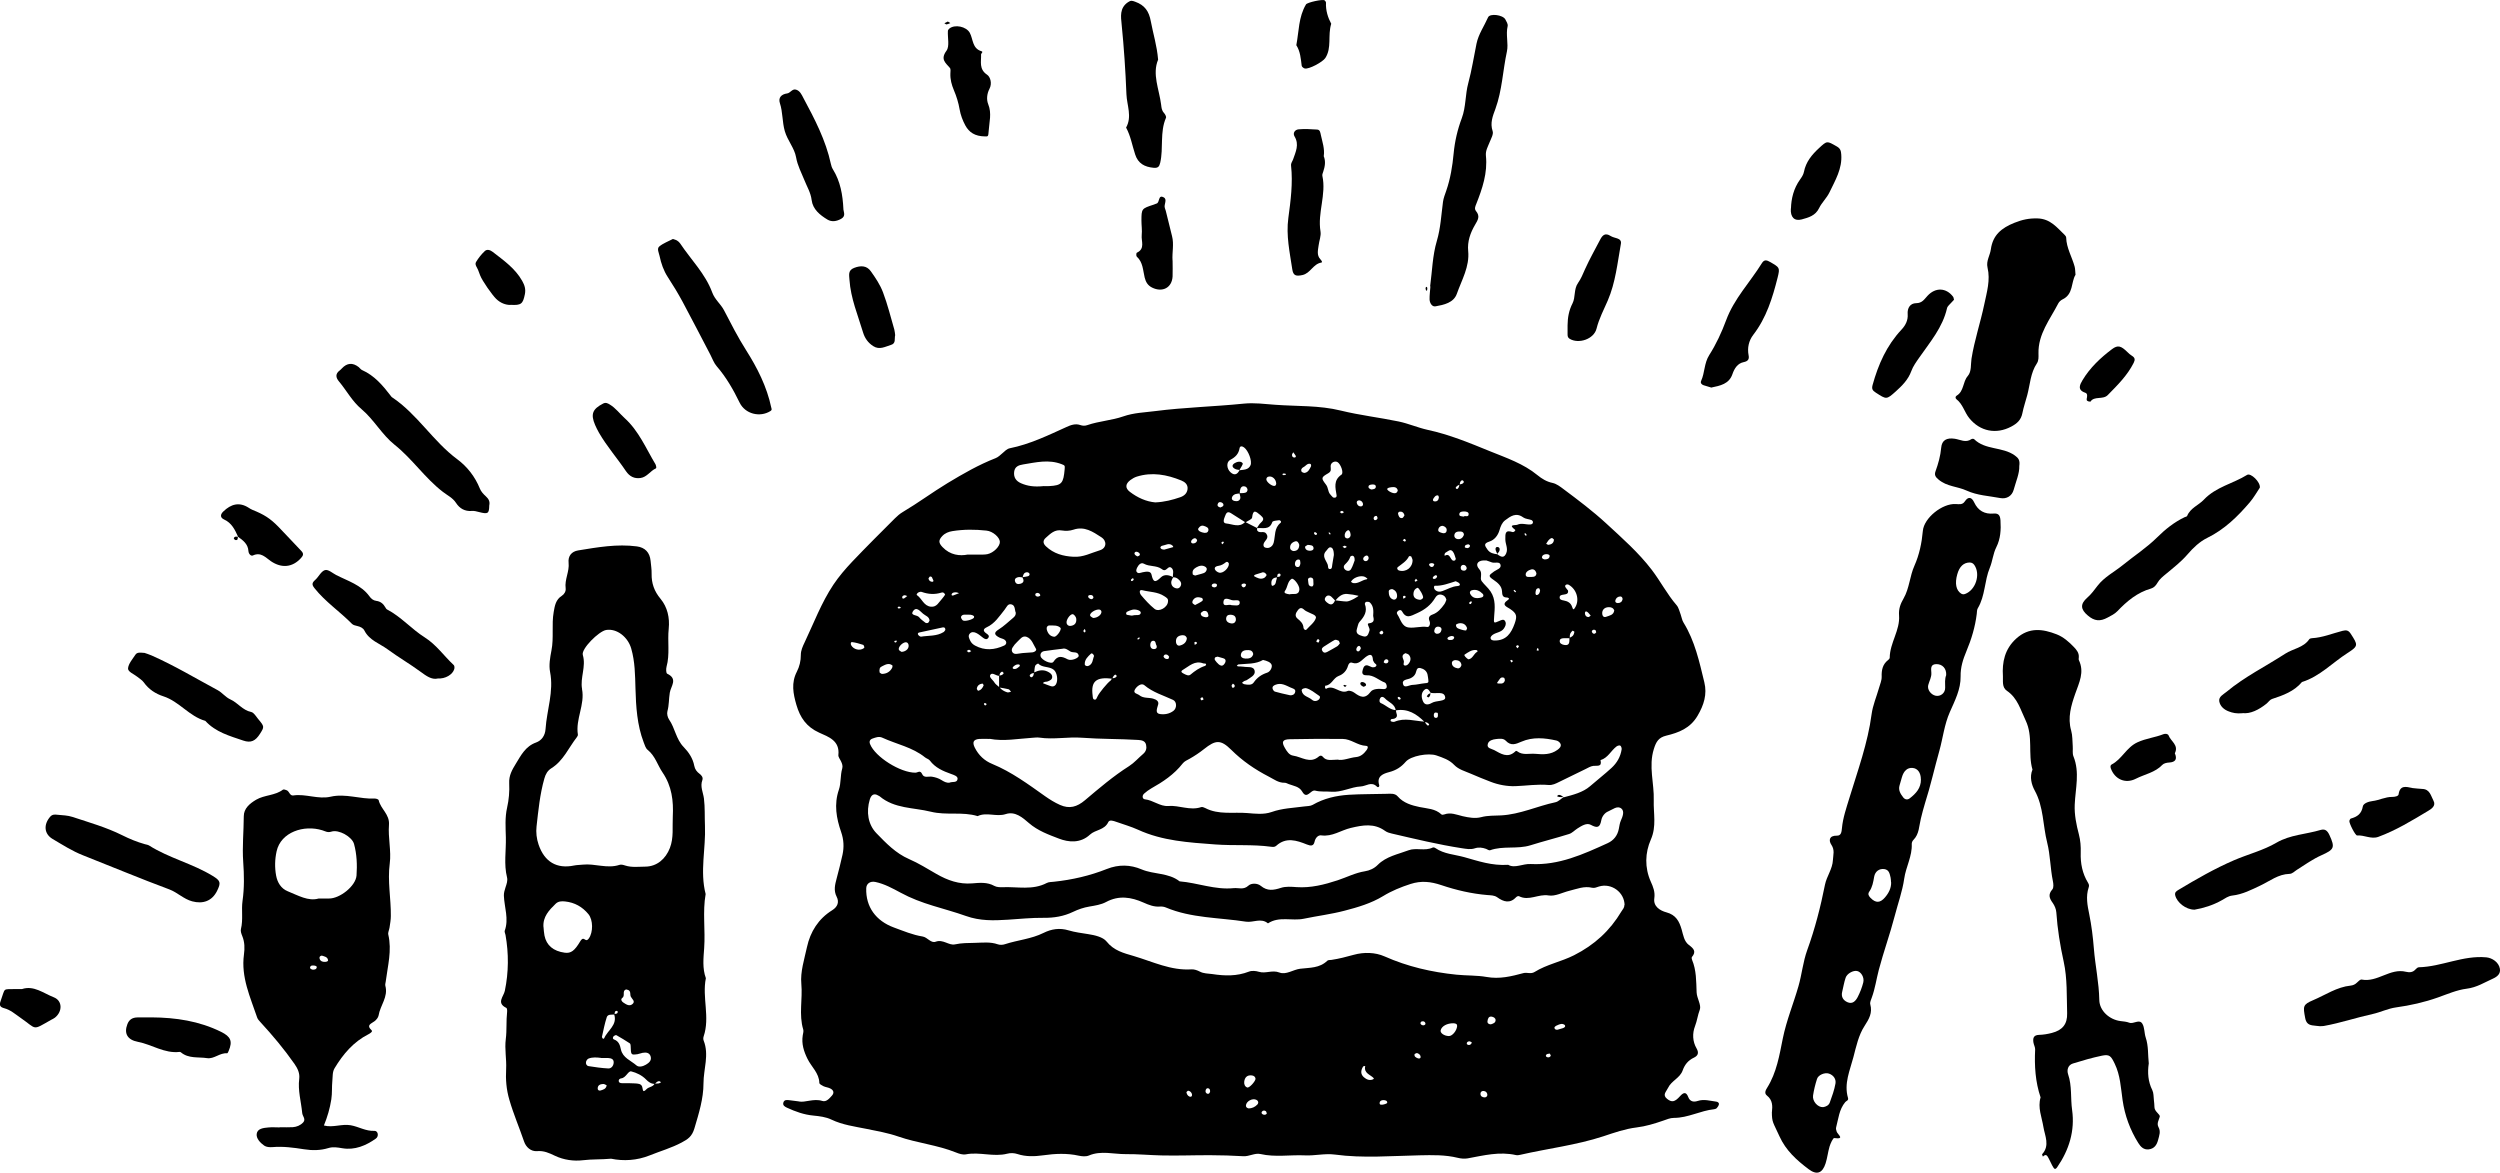 <?xml version="1.0" encoding="UTF-8"?><svg id="Layer_1" xmlns="http://www.w3.org/2000/svg" viewBox="0 0 441.48 207.1"><defs><style>.cls-1{fill:#000;stroke-width:0px;}</style></defs><path class="cls-1" d="M141.06,194.51c1.12.24,2.61-.58,4.16-.09.71.22,1.24-.44,1.7-.95.45-.51.26-.96-.27-1.24-.37-.2-.82-.23-1.2-.4-.29-.14-.76-.39-.76-.59-.04-1.75-1.4-2.84-2.09-4.25-.66-1.34-1.08-2.67-.84-4.16.05-.34.18-.71.09-1.01-.81-2.66-.09-5.39-.34-8.09-.2-2.11.53-4.32.99-6.46.6-2.75,2.03-5.02,4.46-6.53.96-.6,1.27-1.44.79-2.38-.57-1.12-.29-2.14-.01-3.21.36-1.4.74-2.8,1.04-4.21.29-1.35.23-2.65-.24-4.01-.84-2.42-1.29-4.88-.4-7.48.4-1.16.23-2.5.59-3.73.13-.44-.01-.84-.19-1.23-.17-.39-.53-.8-.49-1.16.28-2.55-1.75-3.21-3.39-3.95-2.23-1.01-3.36-2.64-4.02-4.9-.58-2.01-.94-3.89.08-5.87.46-.89.71-1.91.7-2.96,0-.79.33-1.5.66-2.19,1.63-3.43,2.97-7.03,5.09-10.21.97-1.45,2.13-2.8,3.33-4.07,2.46-2.59,5-5.11,7.53-7.64.42-.42.88-.82,1.39-1.12,2.7-1.6,5.21-3.47,7.9-5.1,2.75-1.66,5.51-3.25,8.51-4.42.46-.18.84-.57,1.23-.9.39-.33.73-.73,1.26-.84,3.53-.71,6.74-2.27,9.98-3.74.76-.35,1.59-.67,2.47-.36.42.15.83.16,1.25.01,2.07-.71,4.32-.83,6.32-1.53,1.89-.66,3.79-.7,5.63-.94,5.19-.67,10.45-.79,15.66-1.32,1.89-.19,3.74.07,5.56.2,3.86.29,7.77.08,11.6,1.03,3.35.82,6.81,1.22,10.19,1.92,1.74.36,3.4,1.1,5.13,1.48,3.83.82,7.46,2.33,11.04,3.79,2.84,1.15,5.88,2.18,8.34,4.2.8.65,1.62,1.16,2.67,1.38.71.15,1.37.66,1.98,1.12,2.57,1.92,5.12,3.84,7.49,6.02,2.83,2.61,5.72,5.15,8.06,8.21,1.54,2.02,2.71,4.31,4.39,6.25.37.43.49,1.07.71,1.63.18.48.24,1.02.51,1.44,2,3.24,2.79,6.9,3.67,10.53.52,2.12-.07,4.02-1.2,5.93-1.3,2.21-3.33,2.97-5.53,3.5-1.35.33-1.78,1.07-2.18,2.35-.97,3.08.08,6.06-.02,9.08-.07,2.3.52,4.57-.51,6.91-1.03,2.34-1.12,4.96-.01,7.45.41.91.78,1.8.62,2.92-.22,1.46,1.04,2.2,2.13,2.49,1.69.45,2.28,1.59,2.7,3.05.28.97.42,2.08,1.28,2.72.83.62,1.35,1.15.53,2.12-.08.09-.04.35.02.49.78,1.85.73,3.8.81,5.76.04,1.04.87,2.24.56,3.06-.37.95-.47,1.95-.84,2.89-.5,1.3-.44,2.72.27,3.94.49.85.19,1.32-.48,1.64-1.01.47-1.62,1.25-1.97,2.24-.48,1.37-1.99,1.82-2.59,3.1-.32.68-1.06,1.23-.14,1.95.82.64,1.34.54,2.26-.49.59-.66,1.08-.84,1.45.15.32.85,1.01.91,1.67.69,1.13-.37,2.19-.01,3.28.12.23.03.53.18.46.5-.05.23-.21.46-.37.64-.1.11-.3.18-.46.2-2.43.25-4.63,1.54-7.1,1.53-.71,0-1.3.29-1.94.5-1.52.52-3.03.99-4.67,1.19-1.99.24-3.94.92-5.86,1.56-4.79,1.57-9.79,2.15-14.67,3.27-.25.06-.52.1-.76.05-2.9-.66-5.7.06-8.53.58-.57.1-1.2.04-1.76-.1-2.22-.54-4.45-.49-6.72-.44-4.99.1-9.99.54-14.96-.13-1.79-.24-3.52.23-5.31.14-2.61-.12-5.24.36-7.86-.24-.97-.22-1.96.45-3,.39-1.95-.11-3.91-.18-5.86-.18-2.88-.01-5.76.11-8.63.04-2.09-.05-4.21-.25-6.27-.23-2.15.02-4.38-.67-6.53.25-.51.21-1.2.15-1.76.03-2.11-.47-4.19-.37-6.31-.07-1.51.21-3.04.27-4.55-.23-.54-.18-1.22-.21-1.77-.06-2.44.63-4.89-.36-7.33.12-.54.11-1.2-.11-1.74-.33-3.29-1.33-6.85-1.66-10.19-2.82-1.84-.64-3.76-.97-5.67-1.36-2.04-.41-4.17-.69-6.12-1.62-.99-.48-2.11-.61-3.22-.72-1.63-.15-3.15-.7-4.63-1.38-.36-.17-.82-.4-.65-.93.17-.53.65-.45,1.07-.4.42.05.84.11,1.66.21ZM257.72,85.54c.16-.03.33-.03.47-.1.21-.1.44-.3.21-.53-.22-.23-.42,0-.53.2-.07.14-.07.31-.1.47-.14.07-.29.11-.41.21-.16.13-.43.33-.2.51.22.17.38-.11.47-.31.06-.14.07-.3.09-.45ZM225.56,101.96c-.86.03-1.15.51-1.02,1.31.01.07.1.19.13.19.75-.13.6-.83.8-1.31.03-.07.02-.16.03-.24.27-.08.68.03.63-.47,0-.06-.11-.15-.17-.15-.49,0-.36.39-.42.67ZM180.58,101.96c-.25-.02-.51-.08-.75-.04-.34.06-.68.25-.6.66.1.5.47.65.96.51.72-.21.62-.66.35-1.17.33-.05.67-.06.99-.16.24-.07.4-.3.2-.55-.09-.11-.3-.17-.44-.15-.52.06-.61.5-.7.91ZM218.92,87.14c-.25.03-.5.04-.74.11-.33.11-.6.35-.65.7-.04.28.2.45.45.51.44.11.9.04,1.04-.43.08-.28-.09-.63-.15-.95.17,0,.33,0,.5,0,.42-.02.88-.04.93-.57.02-.19-.18-.51-.35-.57-.62-.23-.9.14-.99.72-.02.16-.02.33-.03.5ZM277.2,112.7c-.33,0-.65,0-.98,0-.33.01-.73.06-.78.42-.08.51.41.7.78.77,1.05.19.91-.6.93-1.24.21-.13.47-.22.62-.41.15-.17.21-.43.26-.66,0-.05-.31-.23-.34-.21-.16.17-.33.36-.41.57-.08.23-.06.5-.08.74ZM176.47,121.34c.36.47.86.75,1.4.92.19.06.44-.06.67-.1-.15-.16-.27-.41-.45-.45-.54-.14-1.11-.21-1.66-.31,0-.7,0-1.4,0-2.1.16-.03.34-.03.48-.1.13-.06.28-.18.32-.31.02-.06-.18-.29-.26-.28-.13.02-.28.15-.36.27-.08.13-.09.31-.13.47-.56.03-1.23-.67-1.57-.22-.35.46.43.92.69,1.38.19.33.57.56.86.83ZM235.75,106.01c.68.07,1.35.19,2.03.21.63.02,2.25-.98,2.11-1.01-.65-.16-1.31-.26-1.98-.32-.96-.08-1.56.53-2.12,1.19-.23-.24-.44-.49-.68-.7-.38-.33-.78-.29-1.05.11-.31.47.09.77.4,1,.65.51,1.04.16,1.3-.48ZM219.91,92.23c-.85-.54-1.7-1.09-2.55-1.62-.68-.42-.86.1-1.05.59-.19.48-.45,1.18.23,1.24,1.1.1,2.32.81,3.34-.27.7.36,1.4.71,2.1,1.07.02.17-.02.37.07.49.39.53,1.17-.08,1.58.53.56.82-.34,1.2-.49,1.8-.06.26,0,.54.26.63.22.08.51.1.73.03.43-.14.69-.49.8-.92.3-1.19.06-2.55,1.2-3.46.22-.18,0-.5-.28-.47-.41.05-1.1.1-1.17.32-.51,1.51-1.76.94-2.74,1.09.24-.34.43-.73.74-1,.6-.54.47-.82-.11-1.32-.84-.72-1.29-1.04-1.46.44-.04.32-.76.57-1.16.85ZM196.42,119.85c-2.86-.35-3.8.46-3.47,2.98.04.3,0,.76.47.72.15-.01.31-.36.4-.58.25-.58,1.76-2.41,2.27-2.76.13-.09.19-.28.28-.42.15-.03.31-.03.46-.08.21-.08.48-.24.3-.47-.19-.24-.39.02-.51.19-.09.12-.14.28-.2.42ZM182.57,118.77c.79-.39,1.6-.58,2.43-.17.37.18.79.44.81.91.02.49-.4.67-.81.83-.27.1-.64-.03-.82.31.47.18.93.38,1.41.53.34.11.67.01.87-.31.43-.69.23-2.09-.36-2.58-.8-.67-2.02-.32-2.78-1.12-.02-.02-.47.23-.52.42-.12.39-.12.82-.17,1.24-.16.04-.34.05-.48.13-.21.12-.45.31-.2.55.24.22.44-.02.54-.24.07-.15.06-.33.08-.49ZM246.48,125.48c-.12-1.17-1.27-1.45-1.92-2.16-.22-.24-.58-.42-.83-.02-.19.3-.18.74.14.87.91.38,1.6,1.2,2.66,1.24-.09.5.58,1.15-.31,1.5-.24.1-.7-.07-.65.41,0,.08.49.22.68.14,1.79-.77,3.58-.13,5.37-.02.08.15.13.33.24.43.14.12.31.49.52.06.02-.04-.19-.24-.33-.31-.14-.08-.32-.09-.48-.13-1.41-1.41-2.97-2.42-5.1-2.04ZM252.61,122.35l.05.04c-.26-.43-.57-1.04-1.11-.58-.65.55-.56,1.42-.23,2.1.32.67.97.55,1.53.22.78-.47,2.46-.21,2.36-.99-.15-1.18-1.68-.56-2.6-.8ZM218.85,83.05c.74-.12,1.6-.03,1.98-.89.33-.72-.38-2.6-1.14-3.15-.31-.23-.71-.3-.79.13-.17,1.03-.74,1.59-1.65,2.07-.74.4-.64,1.57.06,2.2.69.62,1.23.37,1.59-.42l-.06.05ZM207.17,101.92c-.12.3-.34.61-.34.91,0,.54.3.92.85,1.06.38.1.66-.09.81-.39.26-.54-.06-.93-.46-1.26-.26-.22-.56-.32-.91-.28-.04-.57.27-1.25-.26-1.69-.43-.36-.71.23-1.07.38-.28.12-.47-.04-.68-.19-.92-.65-2.12-.36-3.1-.91-.52-.29-.95.19-1.19.67-.11.21-.22.55-.13.71.28.49.73.19,1.12.12.6-.11,1.39-.27,1.54.43.3,1.4.68,1.43,1.65.48.59-.58,1.42-.45,2.15-.04ZM264.43,97.88l-.06-.04c.85.68,1.28.62,1.61-.12.38-.87-.16-1.65-.15-2.49,0-.98-.07-1.71,1.26-1.28.24.08.62-.28.46-.4-1.34-1.01.05-.73.41-.89.74-.34,1.51,0,2.26-.04.28-.01.5-.14.49-.43,0-.13-.16-.32-.28-.36-.47-.17-1.05-.18-1.44-.46-1.28-.94-2.26-.19-3.2.51-.54.41-.8,1.07-.99,1.74-.27.94-.89,1.73-1.79,2.02-1.1.35-.79.75-.34,1.4.45.64,1.08.76,1.76.84ZM276.14,140.8c1.64-.43,3.39-.87,4.64-1.95,1.25-1.09,2.56-2.1,3.79-3.23.98-.9,1.6-1.98,1.8-3.29.03-.21-.08-.56-.24-.66-.14-.09-.5.02-.67.15-.98.75-1.52,2.03-2.82,2.41.3,1.27-.59.93-1.28,1.02-.49.06-.95.36-1.41.58-1.53.74-3.06,1.5-4.59,2.24-.61.3-1.2.62-1.93.55-1.95-.17-3.88.14-5.82.21-1.45.05-3.01-.24-4.37-.77-1.18-.46-2.37-.93-3.53-1.44-1.01-.44-2.12-.72-2.91-1.54-.86-.91-2-1.28-3.12-1.67-1.43-.5-4.54.07-5.44,1.11-.81.94-1.7,1.51-2.93,1.83-.97.26-2.25.68-1.76,2.27.09.29-.18.52-.4.29-.96-.98-1.9-.07-2.84-.03-1.78.09-3.41,1.09-5.25.93-.93-.08-1.91.05-2.79-.19-.84-.23-1.45,1.68-2.31.17-.52-.91-1.53-1-2.39-1.33-.24-.09-.48-.24-.72-.23-1.1.02-1.89-.63-2.8-1.09-2.44-1.26-4.65-2.77-6.61-4.72-1.88-1.86-2.77-1.77-4.83-.13-.79.63-1.65,1.2-2.53,1.7-.44.25-.92.43-1.24.85-1.5,1.92-3.47,3.23-5.56,4.4-.44.25-.85.57-1.23.9-.42.37-.31.96.12,1.01,1.47.15,2.69,1.29,4.12,1.18,1.96-.16,3.86.87,5.82.2.2-.07.5.05.72.16,2.36,1.24,4.97.68,7.45.89,1.37.11,2.87.31,4.29-.19,1.86-.66,3.83-.72,5.76-.98.5-.07,1.07-.04,1.48-.28,1.98-1.14,4.11-1.63,6.37-1.78,2.24-.14,4.48-.1,6.72-.17.66-.02,1.44-.12,1.93.46,1.02,1.18,2.51,1.59,3.84,1.87,1.38.29,2.77.27,3.88,1.31.09.09.35.06.5,0,1.13-.42,2.19.06,3.24.31,1.1.25,2.22.45,3.28.17,1.17-.31,2.36-.25,3.52-.31,3.35-.18,6.37-1.64,9.58-2.32.54-.11.99-.62,1.49-.94l-.04.05ZM286.89,159.87c-.01-2.3-2.32-3.99-4.52-3.32-.41.12-.77.32-1.22.22-1.4-.34-2.68.21-3.99.53-1.23.3-2.53,1.02-3.68.83-1.8-.31-3.49,1.04-5.24.13-.11-.05-.36.03-.46.14-1.12,1.21-2.23.88-3.39.05-.5-.36-1.13-.34-1.72-.39-2.78-.23-5.52-.87-8.13-1.75-1.9-.64-3.57-.81-5.44-.21-1.7.55-3.35,1.22-4.85,2.14-2.12,1.29-4.49,1.98-6.8,2.58-2.34.62-4.81.92-7.21,1.42-2.09.44-4.35-.49-6.33.82-1.22-1.03-2.6-.1-3.89-.3-4.73-.74-9.62-.6-14.15-2.51-.3-.13-.67-.18-1-.16-1.06.09-1.99-.28-2.93-.7-2.18-.97-4.35-1.32-6.62-.1-.87.47-1.94.63-2.94.8-1.02.17-1.97.5-2.89.94-1.64.79-3.37,1.07-5.18,1.05-2.1-.02-4.2.19-6.28.33-2.57.17-4.99.23-7.47-.66-1.9-.68-3.87-1.2-5.8-1.8-1.99-.61-3.91-1.32-5.72-2.31-1.43-.77-2.85-1.55-4.44-1.89-.95-.2-1.61.31-1.63,1.12-.1,3.27,1.7,5.75,4.89,6.92,1.67.61,3.31,1.31,5.07,1.59.86.14,1.46,1.23,2.3.92,1.32-.49,2.33.71,3.41.47,1.19-.26,2.34-.24,3.53-.27,1.36-.03,2.71-.21,4.04.26.37.13.87.11,1.25-.02,2.26-.74,4.67-.92,6.83-2,1.38-.69,2.85-.92,4.4-.45,1.13.34,2.31.48,3.48.67,1.14.18,2.6.5,3.24,1.3,1.3,1.63,3.04,2.05,4.81,2.57,3.35.99,6.55,2.59,10.19,2.35.48-.03,1.02.16,1.46.39.71.38,1.45.33,2.2.44,2.21.34,4.35.4,6.48-.43.51-.2,1.22-.14,1.76.03,1.2.37,2.35-.37,3.63.13,1.17.46,2.43-.52,3.67-.67,1.69-.2,3.42-.09,4.78-1.41.15-.15.48-.12.73-.15,1.34-.2,2.64-.54,3.94-.9,1.81-.5,3.79-.45,5.44.28,4.08,1.81,8.3,2.78,12.7,3.23,1.78.18,3.6.1,5.3.4,2.33.42,4.4-.11,6.54-.68.65-.17,1.29.22,1.96-.2,2.15-1.34,4.68-1.8,6.96-2.95,3.62-1.83,6.35-4.34,8.38-7.75.22-.36.54-.66.49-1.08ZM266.34,152.72c1.15.68,2.55-.22,3.99-.14,4.93.26,9.26-1.72,13.58-3.69,1.06-.49,1.73-1.34,1.96-2.51.1-.5.16-1.02.36-1.47.33-.73.67-1.64.1-2.12-.72-.6-1.58.19-2.32.49-.62.25-1.1.88-1.23,1.55-.24,1.31-.68,1.47-1.88.82-.71-.39-1.63.2-2.35.66-.5.32-.93.81-1.47.97-2.25.71-4.55,1.28-6.81,1.99-2.33.73-4.83.05-7.14.88-.18.07-.47-.16-.71-.25-.65-.23-1.3-.32-1.99-.09-.75.25-1.51.09-2.27-.02-4.17-.64-8.26-1.64-12.37-2.59-.41-.09-.85-.22-1.18-.46-1.94-1.41-3.93-1.04-6.09-.53-1.73.41-3.26,1.58-5.19,1.31-.54-.08-1.04.42-1.19,1.12-.17.79-.66.77-1.35.49-1.82-.73-3.68-1.35-5.42.23-.26.23-.54.22-.91.17-3.28-.45-6.58-.16-9.89-.41-4.66-.35-9.27-.61-13.61-2.6-1.23-.56-2.55-.93-3.84-1.39-.49-.17-1.19-.43-1.41.05-.67,1.43-2.29,1.33-3.22,2.2-1.71,1.6-3.83,1.35-5.47.72-1.8-.69-3.74-1.38-5.33-2.76-1.07-.93-2.42-2.13-4.08-1.58-1.66.55-3.37-.41-4.97.36-2.69-.83-5.5-.09-8.27-.78-3.07-.76-6.4-.51-9.03-2.72-.06-.05-.15-.08-.22-.12-.84-.53-1.3-.05-1.52.68-.66,2.19-.32,4.43,1.19,5.98,1.67,1.72,3.39,3.52,5.73,4.54,1.69.73,3.27,1.73,4.86,2.64,1.99,1.14,3.99,1.84,6.27,1.66,1.35-.11,2.68-.26,3.95.45.42.23,1,.24,1.5.22,2.59-.1,5.26.57,7.75-.74.36-.19.83-.17,1.25-.22,3.22-.34,6.36-1.06,9.35-2.25,2.11-.84,4.18-.77,6.13.06,2.19.93,4.76.57,6.73,2.12,3.2.26,6.27,1.54,9.55,1.2.88-.09,1.74.36,2.61-.45.5-.46,1.58-.45,2.17.04,1.17.97,2.26.78,3.56.36.85-.28,1.86-.2,2.78-.13,2.52.17,4.9-.44,7.24-1.21,1.6-.53,3.11-1.32,4.81-1.59.83-.13,1.65-.5,2.26-1.12,1.51-1.52,3.59-1.88,5.46-2.59,1.32-.5,2.88.19,4.26-.48.12-.06.35,0,.48.1,1.52,1.05,3.37,1.12,5.07,1.59,2.44.68,4.87,1.55,7.78,1.36ZM174.76,130.49c-.63,0-1.22-.04-1.82,0-1.04.08-1.28.58-.8,1.54.67,1.34,1.71,2.32,3.09,2.88,3.41,1.41,6.34,3.58,9.32,5.69.84.59,1.69,1.12,2.63,1.54,1.68.75,3.01.36,4.41-.82,2.51-2.12,5.01-4.26,7.8-6.03.91-.58,1.64-1.44,2.48-2.15.52-.44.66-1,.52-1.61-.16-.72-.79-.82-1.4-.86-3.3-.2-6.61-.14-9.92-.39-2.49-.19-5,.35-7.51-.02-.41-.06-.84,0-1.26.03-2.53.16-5.04.66-7.56.18ZM167.69,138.21c.46-.23,1.34.09,1.41-.66.05-.5-.67-.7-1.13-.87-1.44-.51-2.81-1.1-3.77-2.38-.19-.25-.58-.34-.84-.55-2.22-1.8-5.03-2.32-7.55-3.48-.6-.28-1.17-.04-1.72.15-.47.16-.64.5-.44.99.91,2.27,5.36,5.06,8.01,5.04.39,0,.85-.52,1.19.26.32.74,1.14.35,1.74.45.6.1,1.15.27,1.66.59.43.26.87.54,1.44.46ZM236.18,134.14c1,.24,2.12-.34,3.3-.45.83-.08,1.39-.61,1.85-1.23.18-.24.41-.73-.1-.75-1.49-.06-2.64-1.21-4.11-1.22-3.11-.03-6.23-.02-9.34.05-1.32.03-1.51.47-.87,1.56.35.6.75,1.24,1.45,1.34,1.51.21,3,1.51,4.56.13.22-.19.5-.16.67.06.65.82,1.54.52,2.58.52ZM189.57,98.31c1.67.14,3.13-.68,4.64-1.13,1.2-.36,1.33-1.63.26-2.32-1.47-.95-2.96-1.99-4.92-1.32-.61.21-1.36.25-2,.14-1.3-.24-2.05.57-2.87,1.29-.58.51-.48,1.03.03,1.51,1.36,1.29,3.04,1.75,4.85,1.84ZM204.01,88.72c1.63-.07,3.03-.44,4.4-.91.7-.24,1.2-.67,1.3-1.42.1-.82-.46-1.28-1.1-1.54-2.55-1.04-5.16-1.53-7.87-.68-.4.13-.78.35-1.12.6-.9.68-.96,1.42-.1,2.08,1.37,1.05,2.91,1.73,4.49,1.87ZM170.91,97.94c.93,0,1.43,0,1.94,0,.51-.01,1.03.02,1.52-.08,1.1-.23,2.23-1.39,2.2-2.18-.03-.78-1.22-1.86-2.36-1.98-2.01-.22-4.02-.23-6.02.09-.67.11-1.3.35-1.79.87-.69.73-.67,1.2.03,1.94,1.37,1.45,3.07,1.61,4.48,1.33ZM262.42,98.97c-.15,0-.32-.01-.49,0-1.04.07-1.43.75-.7,1.55.67.72.02,1.56.42,2.1.47.64,1.1,1.12,1.58,1.84.94,1.41.73,3.02.63,4.35-.09,1.3-.14,1.3.92.84.37-.16.82-.43,1.06.14.18.42-.02.83-.26,1.19-.47.69-1.34.68-1.96,1.11-.19.13-.42.39-.4.57.04.4.41.45.76.45,2.03,0,2.89-1.29,3.5-3,.46-1.31.38-1.78-.82-2.58-.59-.39-1.64-.72-.36-1.59.38-.26.03-.41-.17-.42-.8-.01-.85-.43-.89-1.13-.05-.87-.71-1.46-1.45-1.96-1-.69-.97-.79.06-1.52.47-.33,1.31-.52,1.13-1.18-.18-.65-1.05-.21-1.57-.43-.31-.13-.64-.22-.97-.34ZM242.31,117.84c.12-.02.43.03.59-.1.46-.38-.13-.51-.24-.76-.07-.15-.2-.3-.21-.45-.07-1.11-.54-1.05-1.28-.51-.71.52-1.26,1.44-2.41,1.01-.35-.13-.61.18-.71.54-.24.87-.84,1.5-1.64,1.79-.99.36-1.24,1.65-2.39,1.73-.02,0-.04.26-.02.4,0,.06.16.16.19.14,1.35-.81,2.42,1.01,3.79.39.3-.13.87.07,1.19.31,1.03.76,1.88,1.18,2.88-.17.38-.51,1.37-.57,2.16-.48.36.04.71-.05.68-.5-.01-.22-.15-.57-.32-.64-1.09-.4-1.96-1.36-3.25-1.29-.46.03-.86-.18-.72-.75.1-.4.19-.91.64-1.01.28-.06.63.19,1.06.34ZM184.21,85.84c.08,0,.59.02,1.09,0,2.23-.12,2.49-.53,2.71-2.98.06-.67.02-.67-.53-.89-2.29-.89-4.52-.32-6.78.04-.83.13-1.5.39-1.61,1.32-.11.96.32,1.62,1.22,2.01,1.11.48,2.26.67,3.9.51ZM271.13,133.12c1.37.13,2.72.17,3.9-.7.36-.26.71-.59.56-1.03-.09-.27-.45-.56-.74-.62-2.07-.46-4.17-.67-6.19.21-.99.43-1.84.8-2.75-.17-.43-.46-1.11-.36-1.7-.3-.61.06-1.3.26-1.47.84-.25.81.62.85,1.1,1.1,1.18.63,2.36,1.49,3.68.31.16-.15.21-.23.4-.09.98.76,2.13.35,3.2.45ZM179.39,108.24c-.23-.5-.08-1.31-.74-1.5-.7-.21-.88.48-1.26.95-.92,1.14-1.72,2.43-3.14,3.08-.65.3-.69.66-.08,1.08.27.19.63.41.35.8-.25.35-.59.22-.89,0-.41-.3-.78-.66-1.23-.87-.37-.18-.85-.26-1.17.14-.32.4-.08.81.09,1.19.18.39.46.67.86.89,1.73.94,3.45.78,5.15,0,.43-.2.52-.69.07-1.03-.26-.19-.63-.23-.93-.39-.91-.47-.99-.87-.13-1.41.95-.59,1.73-1.37,2.58-2.07.27-.22.47-.47.46-.87ZM255.42,105.91c-.12-.49-.38-.72-.7-.84-.56-.21-.98,0-1.28.51-.76,1.26-1.79,2.07-3.19,2.7-1.18.53-1.92,1.05-2.69-.36-.13-.24-.43-.23-.65-.05-.2.17-.34.34-.14.64.58.86.77,2.15,1.99,2.3,1.07.14,2.17-.26,3.3-.09.35.05.58-.56.39-1.02-.25-.59-.09-.96.53-1.18.93-.33,1.53-1.06,2.08-1.82.19-.26.28-.6.37-.8ZM204.53,124.38c-.23.82-.56,1.57.29,1.71.81.13,1.7-.02,2.4-.56.63-.47.62-1.61-.06-1.93-1.73-.81-3.57-1.32-5.09-2.61-.51-.43-1.34.2-1.66.79-.37.68.45.71.79.99.71.58,1.62.38,2.42.6.69.19,1.03.54.91,1.01ZM235.41,87.85c.42.13.67-.06.62-.39-.21-1.33-.6-2.64.86-3.64.45-.31-.13-1.87-.69-2.21-.48-.29-1.23.08-1.22.71,0,.5.2.89-.42,1.25-1.28.74-1.3.84-.39,2.03.39.51.32,1.14.67,1.62.19.26.44.49.57.63ZM187.66,114.56c-1.08.14-2.17.25-3.25.42-.46.07-.77.44-.65.91.16.69,1.93,1.49,2.26.99.76-1.16,1.47-1.01,2.52-.45.66.35,2.02-.25,1.95-.65-.14-.81-.97-.45-1.45-.72-.42-.24-.82-.63-1.37-.51ZM206.26,106.21c.08-.53-.31-.69-.66-.93-1.17-.78-2.57-.72-3.85-1.05-.75-.19-.43.66-.27.84.74.87,1.51,1.74,2.4,2.45.79.64,2.36-.29,2.38-1.32ZM223.04,116.54c-1.29.77-2.83.64-4.33.79-.11.01-.2.15-.3.23.07.04.14.11.21.12.34.03.68,0,1.01.06.7.14,1.77-.17,1.94.76.14.77-.79,1.17-1.4,1.6-.13.09-.33.09-.47.18-.14.08-.25.21-.38.31.14.08.27.21.42.24.59.11,1.3.21,1.65-.3.61-.88,1.37-1.41,2.38-1.74.56-.18.92-.94.8-1.35-.14-.49-.84-.75-1.54-.9ZM242.49,108.76c.06-.86.1-1.72-.58-2.37-.14-.13-.45-.14-.67-.11-.09.01-.25.29-.22.39.5,1.3-.11,2.23-.94,3.15-.26.29-.3.77-.44,1.17-.32.95.34,1.15,1.02,1.36.88.27.97-.43,1.17-.95.19-.47-.59-1.27-.13-1.32,1.08-.12.92-.66.79-1.32ZM180.52,115.33c.29-.02,1.05-.07,1.81-.13.37-.03.78-.35.62-.61-.47-.77-.74-1.79-1.66-2.13-.76-.28-1.19.48-1.68.91-.31.28-.58.62-.8.98-.32.5-.05,1.08.5,1.12.25.02.5-.05,1.22-.14ZM252.24,120.12c-.05-.33-.07-.67-.15-1-.15-.66-.67-1-1.24-1.14-.74-.18-.69.53-.88.95-.18.4-.49.66-.9.85-.55.26-1.63.19-1.27,1.14.23.63,1.07.05,1.62.03.75-.02,1.49-.23,2.23-.3.38-.03.68-.02.58-.52ZM166.9,105c-.17-.39-.43-.43-.66-.35-1.18.37-2.33.29-3.47-.12-.14-.05-.35-.02-.49.04-.23.09-.53.4-.35.53.89.61,1.19,1.92,2.47,2.04,1.05.1,1.39-.82,1.96-1.4.22-.23.39-.52.55-.74ZM230.45,111.25c.08-.02.2,0,.24-.05.59-.67,1.44-1.27,1.68-2.05.17-.57-.91-.78-1.47-1.11-.14-.09-.32-.13-.44-.24-.4-.35-.76-.69-1.24-.08-.41.52-.65,1.06-.07,1.54.54.44,1,.87,1.04,1.62,0,.13.17.25.26.38ZM276.9,104.28c.11.6-.33.65-.75.72-.32.06-.74.07-.73.51,0,.41.41.47.73.53.71.13,1.26.43,1.49,1.18.16.52.28.47.55,0,.77-1.3.25-3.16-1.18-3.96-.12-.07-.35-.07-.46,0-.29.19-.13.42.03.62.1.13.21.26.32.4ZM227.83,122.78c.24.02.8-.03.9-.63.09-.49-.46-.57-.83-.74-.83-.37-1.61-.87-2.6-.51-.34.13-.63.29-.58.66.03.21.23.51.41.57.79.24,1.6.4,2.69.65ZM257.32,181.22c.03-.34-.19-.51-.66-.52-1.12-.01-2.06.5-2.25,1.23-.12.49.61,1.01,1.44,1.03.61.02,1.39-.92,1.47-1.75ZM227.71,104.96c.62-.21,1.65.3,1.75-.87.06-.71-1.03-2.08-1.37-1.87-.75.47-.68,1.45-1.18,2.14-.31.43.39.53.8.59ZM212.99,117.41c-.02-.36-.31-.19-.5-.26-1.51-.58-2.49.5-3.6,1.14-.51.3-.16.51.14.67.38.2.86.46,1.19.18.79-.66,1.6-1.24,2.59-1.55.07-.02.11-.11.17-.18ZM230.59,121.51c-.49.04-.76.19-.72.46.17,1,1.22,1.07,1.83,1.61.32.29.79.29,1.17-.02.21-.17.33-.52.12-.66-.82-.55-1.58-1.21-2.4-1.39ZM166.94,111.25c.02-.33-.15-.52-.44-.46-1.31.27-2.62.56-3.92.85-.22.05-.56.07-.48.37.05.19.39.45.55.42,1.34-.22,2.76-.05,3.98-.81.13-.08.21-.25.3-.36ZM235.55,98.07c0-.12,0-.38-.04-.62-.06-.33-.16-.73-.53-.79-.36-.06-.52.34-.75.58-.91.94-.04,1.68.24,2.5.1.29-.04.77.4.75.4-.02.34-.48.4-.8.09-.5.17-1,.27-1.62ZM249.44,98.86c-.04-.13-.1-.38-.22-.58-.05-.08-.38-.09-.4-.05-.43.88-1.24,1.34-1.97,1.91-.23.18-.06.53.18.6,1.25.37,2.45-.51,2.42-1.88ZM257.07,102.64c-1.21.37-2.38.85-3.68.8-.2,0-.21.43-.04.64.38.45.89.48,1.39.29.88-.31,1.68-.82,2.65-.88.23-.02.58-.11.33-.46-.13-.18-.42-.26-.65-.39ZM187.32,110.92c-.51-.56-1.28-.45-1.98-.47-.38-.01-.58.35-.49.71.17.67.56,1.21,1.31,1.29.38.04,1.24-1.05,1.15-1.52ZM236.61,113.62c-.09-.2-.12-.42-.23-.48-.2-.1-.51-.22-.68-.13-.59.3-1.13.7-1.7,1.04-.36.22-.78.45-.46.94.31.47.71.21,1.08,0,.5-.29,1.03-.55,1.52-.86.19-.12.32-.34.46-.5ZM211.05,101.64c.24-.07.48-.12.72-.2.54-.18,1.22-.17,1.34-.93.02-.12-.11-.32-.23-.4-.57-.38-1.13-.2-1.66.1-.21.12-.43.3-.54.51-.1.2-.1.47-.06.69.02.1.27.15.42.23ZM164.15,109.6c-.04-.72-.72-.85-1.14-1.22-.56-.47-1.21-1.37-1.82-.38-.44.72.76.57,1.1.98.31.38.73.68,1.13.99.11.08.34.08.46.02.12-.06.18-.25.27-.39ZM239.22,98.94c.01-.53-.11-.75-.37-.8-.12-.02-.37.08-.4.18-.17.58-.55.98-.96,1.38-.26.25-.26.61.02.87.36.33.83.33,1.07-.06.33-.55.5-1.2.65-1.57ZM221.72,190.52c-.04-.4-.32-.57-.66-.61-.82-.1-1.25.35-1.34,1.11-.05.42.1.87.53,1.02.35.13,1.41-1.03,1.47-1.52ZM240.86,188.25c-.06.05-.15.08-.18.15-.38.65-.44,1.3.17,1.83.45.39,1,.65,1.63.37.06-.03.15-.16.14-.17-.59-.67-1.83-.87-1.53-2.17h-.23ZM190.06,109.26c-.02-.31-.41-.83-.68-.8-.46.05-1.12,1.01-1.03,1.54.06.39.37.58.72.53.64-.09,1.07-.43.99-1.27ZM221.31,115.52c-.07-.51-.39-.71-.85-.72-.62-.02-1.23.09-1.33.8-.07.5.38.68.83.7.6.02,1.16-.08,1.35-.78ZM155.73,119.01c.8-.01,1.43-.35,1.82-1.08.06-.12.09-.39.02-.44-.67-.49-1.27-.09-1.86.2-.14.07-.31.2-.35.34-.07.22-.08.48-.03.7.03.12.25.19.41.29ZM217.01,99.52c-.11-.26-.31-.41-.55-.22-.4.32-.8.56-1.32.63-.33.04-.73.21-.6.6.08.25.44.51.73.59.7.21,1.81-.83,1.74-1.6ZM285.07,107.81c-.17-.47-.56-.6-.98-.59-.78.01-1.24.53-1.14,1.25.06.4.33.58.68.45.58-.22,1.32-.29,1.43-1.11ZM217.5,106.87c.53,0,1.42.27,1.43-.43.02-.71-.92-.31-1.42-.47-.51-.16-1.35-.55-1.45.24-.15,1.14.95.39,1.43.66ZM250.34,103.79c-.43.14-.66.47-.72.89-.13.86.42,1.17,1.13,1.24.18.02.48-.18.55-.35.13-.31-.71-1.76-.97-1.78ZM209.59,112.68c-.2-.52-.61-.56-1.03-.48-.68.13-.97.58-.88,1.26.05.38.33.63.68.54.67-.17,1.18-.57,1.23-1.32ZM220.51,195.74c.57-.01,1.1-.24,1.51-.67.27-.28.22-.63-.12-.83-.69-.39-1.85.23-1.88,1-.01.28.19.43.49.5ZM159.22,115.12c.85-.07,1.38-.67,1.21-1.31-.07-.25-.26-.42-.53-.39-.61.08-1.35.91-1.16,1.33.08.18.35.28.48.37ZM261.96,105.11c-.03-.07-.05-.16-.1-.22-.55-.56-1.19-.89-1.99-.64-.23.07-.38.35-.26.59.4.81,1.1.89,1.89.7.23-.06.47-.12.46-.44ZM193.2,115.82c-.11-.31-.37-.55-.55-.38-.54.5-1.13,1.04-1.09,1.87,0,.24.36.38.6.3.87-.31.78-1.19,1.05-1.79ZM152.65,114.3c-.07-.14-.11-.38-.21-.42-.64-.2-1.29-.41-1.96-.49-.28-.03-.29.34-.16.57.43.75,1.5,1,2.19.53.06-.04.09-.12.14-.19ZM248.21,115.34c-.99.4-.3,1.02-.29,1.52,0,.23-.19.58.14.66.35.08.63-.2.81-.49.3-.47.29-.97-.07-1.39-.14-.16-.41-.21-.58-.29ZM215.01,115.96c-.15.05-.35.06-.44.16-.08.1-.09.34-.02.44.19.27.41.54.66.75.26.22.6.38.9.06.16-.17.32-.43.32-.65,0-.42-.39-.47-.7-.56-.24-.07-.49-.14-.73-.21ZM229.43,96.19c-.11-.38-.33-.7-.7-.59-.62.18-1.02.62-.88,1.31.04.17.37.4.57.4.73,0,1.02-.47,1.02-1.13ZM257.09,98.7c-.16-.41-.24-.95-.54-1.31-.44-.54-.88,0-1.28.21-.19.1-.25.6-.09.52,1.06-.58.89,1.23,1.76.84.06-.02.07-.13.15-.27ZM241.48,102.17c-.13-.09-.26-.2-.4-.28-.66-.34-1.89,0-2.38.65-.05.07-.09.14-.13.21.13.08.26.2.41.22.89.14,1.55-.56,2.37-.67.05,0,.09-.09.13-.14ZM258.52,94.47c0-.39-.22-.59-.58-.61-.51-.02-1.04.03-1.12.66-.04.32.19.63.57.68.57.08.92-.23,1.13-.74ZM245.82,104.03c-.3.02-.58.14-.58.39,0,.59.12,1.21.76,1.44.35.13.68-.14.71-.52.04-.65-.26-1.12-.89-1.32ZM218.24,109.56c.06-.61-.22-.9-.67-.98-.42-.07-.91-.03-1.02.47-.14.6.27.93.81,1.03.48.09.79-.14.88-.52ZM271.31,101.19c-.14-.47-.47-.75-.92-.63-.48.13-1.04.46-.96,1,.07.45.68.31,1.07.32.46,0,.82-.14.82-.69ZM193.03,109.13c.8,0,1.56-.62,1.47-1.16-.02-.12-.18-.3-.31-.32-.7-.13-1.87.64-1.67,1.08.08.19.37.29.51.4ZM258.08,117.42c-.08-.58-.48-.82-1.01-.85-.35-.02-.7.19-.68.55.03.57.53.82,1.02.9.35.05.58-.22.68-.6ZM223.63,84.71c.1.51,1.11,1.25,1.53,1.08.11-.04.22-.27.21-.41-.04-.75-.67-1.34-1.31-1.22-.25.04-.46.21-.43.55ZM172,109.05c0-.07.04-.19,0-.23-.34-.32-.78-.27-1.19-.27-.4,0-.89-.11-1.1.36-.06.15.14.5.31.64.32.26,1.82-.15,1.99-.5ZM199.73,108.71c.15,0,.24,0,.32-.02.49-.18,1.37.14,1.4-.5.02-.37-.89-.67-1.52-.51-.33.08-.64.22-.94.37-.09.05-.12.25-.13.38,0,.04.12.13.19.15.25.06.5.09.69.12ZM259.28,116.43c.78-.05.96-1,1.59-1.33.14-.07.03-.29-.19-.31-.81-.08-1.43.41-2.04.81-.18.12.24.56.64.83ZM259.08,110.93c-.22-.65-.69-.93-1.34-.87-.23.02-.63.19-.63.29,0,.66.59.7,1.04.86.23.08.49.13.73.13.07,0,.13-.26.2-.4ZM230.3,83.52c.71-.06.94-.64,1.21-1.16.06-.11-.01-.41-.08-.43-.58-.19-.85.39-1.28.58-.14.06-.28.21-.34.36-.05.12-.02.34.06.44.09.11.28.14.43.21ZM211.56,93.4c.07.42.46.53.84.64.42.12.89.11.99-.38.1-.49-.39-.65-.76-.78-.44-.16-.78.04-1.07.53ZM254.81,92.86c-.38-.03-.66.18-.78.49-.22.59.3.66.67.78.35.11.69,0,.76-.38.09-.48-.22-.75-.66-.89ZM223.04,101.05c-.3.09-.7.21-1.1.34-.08.02-.16.05-.24.08-.22.07-.32.24-.19.31.52.28,1.07.58,1.68.3.2-.09.37-.3.48-.5.04-.07-.15-.28-.26-.4-.05-.05-.16-.06-.36-.12ZM263.28,180.89c.38-.13.83-.25.83-.75,0-.36-.36-.55-.68-.61-.57-.09-.69.38-.75.78-.06.37.2.58.6.58ZM275.02,181.85c.32-.09.64-.17.96-.28.24-.08.52-.25.37-.52-.09-.15-.43-.26-.63-.23-.32.04-.63.19-.93.33-.13.06-.3.23-.29.34.02.29.26.37.53.36ZM211.05,106.84c.39-.21.84-.41,1.23-.69.21-.16.17-.49-.11-.58-.6-.2-1.17-.15-1.53.46-.08.13-.11.34-.05.46.05.13.24.2.45.36ZM246.84,86.61c-.16-.65-.67-.62-1.17-.57-.24.03-.55.09-.68.25-.19.24.81.86,1.36.81.28-.02.42-.23.49-.5ZM265.76,120.13c-.05-.15-.06-.4-.16-.44-.66-.27-.82.39-1.1.7-.34.37.19.31.33.32.44.05.82-.08.92-.59ZM204.24,114c-.21-.26-.08-.9-.64-.84-.34.03-.49.45-.47.79.03.49.33.76.84.65.28-.06.36-.29.27-.6ZM258.49,91.22c.2-.24.89.23.86-.47-.01-.35-.47-.43-.81-.43-.34,0-.76.04-.83.41-.09.49.38.42.78.5ZM205.59,97.06c.47-.13,1.04-.29,1.6-.45-.03-.08-.04-.17-.09-.22-.64-.62-1.28-.1-1.92,0-.11.02-.29.22-.27.3.07.28.32.34.68.37ZM253.68,111.92c.5.03.79-.23.88-.7.05-.3-.17-.49-.42-.54-.53-.11-.79.23-.86.69-.04.26.13.47.41.55ZM262.66,193.37c-.02-.37-.21-.64-.58-.7-.39-.07-.66.15-.64.54.02.38.33.56.69.58.28.02.47-.13.53-.41ZM229.64,99.47c-.05-.29.06-.75-.46-.65-.35.06-.5.42-.51.77,0,.26.14.51.4.54.45.06.51-.31.57-.65ZM242.13,86.44c.44-.02.81-.11.83-.47.02-.41-.38-.44-.69-.41-.32.03-.69.11-.59.54.04.16.33.26.45.34ZM230.95,96.21c-.15.11-.5.25-.49.37.03.48.4.67.84.68.34,0,.71-.12.66-.51-.06-.52-.56-.47-1.01-.53ZM240,88.35c-.35.05-.47.24-.39.52.1.35.36.58.73.56.26-.02.42-.23.34-.52-.1-.36-.37-.53-.68-.56ZM274.41,95.27c-.13-.1-.28-.28-.37-.26-.52.14-.73.61-1,1.02.14.06.3.2.43.18.54-.07.93-.33.94-.94ZM238.03,95.08c.48-.17.55-.55.42-1-.07-.23-.23-.55-.46-.43-.38.2-.58.6-.52,1.05.04.26.26.4.56.38ZM248.02,91.01c-.14-.56-.48-.72-.93-.64-.09.02-.24.25-.21.35.1.39.22.85.75.76.16-.03.28-.33.39-.47ZM272.74,98.79c.41-.01.86-.06.91-.58.03-.26-.28-.34-.53-.35-.34,0-.68.09-.8.43-.1.29.13.43.41.49ZM286.54,105.81c-.01-.29-.17-.5-.44-.48-.44.03-.76.3-.85.73-.06.29.18.44.44.44.45,0,.76-.23.85-.69ZM212.49,107.91c-.11.1-.45.27-.45.42.02.51.47.62.89.67.26.03.53-.08.46-.4-.08-.41-.22-.83-.9-.69ZM172.71,121.99c.53-.11.81-.5.99-.95.03-.07-.16-.34-.22-.33-.51.08-.9.34-.98.89-.02.12.13.25.21.39ZM231.46,101.98c-.28.02-.53.16-.47.43.09.45-.07,1.11.65,1.16.25.02.35-.33.3-.6-.06-.37.16-.89-.48-.99ZM259.02,100.36c-.05-.35-.25-.6-.6-.61-.25,0-.45.19-.47.46-.02.39.22.57.58.57.26,0,.43-.16.48-.43ZM223.71,196.63c-.06-.14-.08-.34-.18-.41-.21-.14-.49-.15-.66.06-.2.24-.04.45.2.54.24.08.48.06.65-.19ZM253.08,88.14c-.07.2-.01.35.18.39.49.09.77-.18.83-.64.02-.13-.09-.41-.16-.41-.48-.04-.65.36-.86.66ZM215.51,89.62c.14-.08.42-.15.51-.31.12-.22-.05-.47-.29-.58-.37-.16-.64,0-.72.37-.06.27.15.43.5.52ZM213.69,192.77c.02-.25-.04-.5-.29-.58-.3-.09-.45.13-.5.38-.06.25.05.49.3.57.29.1.42-.13.5-.37ZM244.39,195.03c.06-.03.57-.14.58-.3.04-.38-.39-.46-.7-.46-.34,0-.65.18-.64.55,0,.29.28.32.76.21ZM280.91,108.72c-.22-.24-.39-.53-.64-.68-.32-.19-.41.09-.38.34.04.35.26.58.61.59.11,0,.23-.13.4-.25ZM250.2,185.96c-.14.07-.38.12-.4.21-.09.42.24.58.56.71.26.11.53.04.51-.27-.03-.35-.32-.56-.67-.66ZM271.97,104.28c-.06-.14-.11-.39-.18-.4-.55-.04-.59.39-.63.77-.02.21.02.53.35.4.32-.12.41-.45.46-.77ZM241.7,98.54c-.04-.33-.23-.51-.48-.42-.2.07-.43.27-.48.46-.07.24.13.5.38.51.37.02.54-.25.58-.55ZM209.51,192.86c.06.34.21.65.54.79.31.12.5-.08.45-.38-.06-.34-.31-.59-.66-.66-.09-.02-.22.16-.33.25ZM256.8,112.5c-.27-.3-.59-.18-.88-.07-.21.08-.45.28-.22.5.13.12.45.1.67.07.25-.04.43-.21.43-.5ZM251.73,180.84c0-.29-.16-.45-.42-.49-.13-.02-.33.04-.4.14-.17.24-.01.44.21.53.23.09.46.07.61-.18ZM164.19,101.82c-.08.13-.25.28-.22.39.08.33.34.54.68.53.19,0,.24-.18.13-.34-.16-.23-.12-.66-.59-.58ZM244.34,116.94c.19.23.44.27.67.14.11-.06.22-.31.17-.41-.12-.27-.39-.33-.62-.15-.11.09-.15.28-.22.42ZM253.89,125.83c.02.17-.14-.04-.4,0-.26.03-.3.31-.29.53,0,.27.16.45.44.41.25-.04.36-.24.25-.94ZM273.86,186.44c-.06-.13-.13-.38-.18-.38-.21.01-.49.04-.61.18-.19.21-.04.42.22.47.24.05.44-.04.57-.27ZM206.47,115.99c-.18-.31-.43-.51-.79-.37-.11.04-.24.3-.2.37.16.32.47.45.81.37.08-.02.12-.25.18-.38ZM200.83,98.26c.35-.07.56-.24.42-.5-.09-.17-.35-.31-.54-.33-.26-.03-.46.19-.33.45.09.18.32.28.44.37ZM193.09,105.55c0-.3-.18-.46-.45-.48-.15-.01-.39.04-.44.13-.13.26.08.43.29.54.24.12.46.09.6-.18ZM211.41,95.44c-.07-.26-.27-.45-.52-.38-.2.06-.43.25-.52.45-.12.25.05.48.33.46.32-.02.62-.15.7-.53ZM240.32,114.48c-.09-.35-.27-.52-.51-.36-.16.11-.3.38-.3.58,0,.25.25.43.49.28.17-.1.24-.36.32-.5ZM183.28,105.37c.15-.06.41-.11.42-.18.02-.3-.21-.46-.47-.49-.13-.02-.38.11-.4.2-.06.31.16.44.45.46ZM169.37,104.75c-.22-.07-.37-.15-.52-.15-.33,0-.7,0-.81.39-.04.17.17.23.36.14.3-.13.61-.24.96-.38ZM259.9,184.07c-.14-.06-.28-.18-.41-.18-.27,0-.5.14-.47.45,0,.08.26.21.39.2.26-.02.45-.19.5-.47ZM214.39,103.04c-.25.06-.49.17-.38.47.04.11.25.21.39.22.25,0,.52-.12.51-.39,0-.29-.29-.3-.53-.3ZM180.07,117.64c.07-.18,0-.29-.22-.31-.36-.03-.64.15-.9.39-.17.16-.17.35.04.4.47.11.77-.22,1.08-.48ZM228.38,79.86c-.09.18-.21.31-.22.45-.02.28.13.49.43.49.2,0,.31-.16.22-.32-.11-.21-.28-.4-.43-.61ZM243.28,91.49c-.06-.13-.11-.37-.19-.38-.26-.04-.47.12-.52.37-.02.11.09.35.18.37.26.05.44-.1.53-.36ZM259.1,96.8c.26-.04.48-.15.49-.44,0-.08-.22-.25-.31-.24-.29.06-.65.1-.6.53,0,.07.27.1.42.15ZM253.3,99.65c-.19-.21-.44-.24-.7-.17-.22.06-.3.2-.18.38.15.22.38.36.64.2.12-.07.16-.27.23-.41ZM253.78,101.82c-.02-.19-.14-.29-.33-.22-.15.06-.29.17-.38.3-.12.17-.04.33.17.34.27,0,.45-.17.55-.42ZM267.2,116.74c-.11-.08-.21-.17-.33-.22-.03-.01-.18.11-.17.13.05.12.13.24.2.35.1-.09.2-.18.31-.27ZM250.04,102.2c-.08.12-.17.23-.23.36-.01.03.13.17.16.16.13-.05.24-.14.36-.22-.1-.1-.19-.21-.29-.31ZM220.06,103.26c-.15-.26-.37-.24-.61-.17-.19.06-.27.2-.18.37.12.23.33.36.57.18.11-.08.15-.25.22-.38ZM159.8,105.11c-.26.03-.5.11-.48.4,0,.19.18.26.36.15.19-.12.36-.27.53-.41-.14-.05-.28-.1-.4-.14ZM212.53,123.53c-.05-.13-.07-.33-.16-.37-.08-.04-.32.05-.36.14-.04.09.05.32.13.36.09.04.25-.07.39-.12ZM217.72,120.73c-.08.11-.22.22-.23.34,0,.13.09.37.17.38.28.03.43-.17.37-.43-.02-.12-.2-.2-.31-.3ZM271.75,114.85c-.04-.13-.08-.26-.13-.37,0-.02-.18,0-.19.04-.04.12-.04.25-.05.38.12-.01.25-.03.37-.04ZM268.23,114.15c-.07-.2-.21-.26-.38-.16-.06.04-.15.16-.13.18.07.12.18.22.27.32.08-.11.16-.23.25-.34ZM233.01,113.08c-.08-.18-.23-.26-.38-.15-.1.08-.12.25-.18.39.13.05.3.18.38.14.1-.05.12-.25.18-.38ZM281.88,111.66c-.05-.13-.06-.34-.15-.39-.23-.12-.5-.09-.62.17-.04.09.07.32.18.4.24.19.44.04.59-.18ZM244.05,111.35c-.13.08-.29.13-.38.24-.12.15-.06.33.12.4.28.11.45-.05.49-.29.02-.1-.15-.23-.23-.35ZM237.47,96.8l.38-.22c-.13-.08-.26-.21-.39-.21-.12,0-.25.12-.38.19.13.08.26.16.38.24ZM216.12,95.83c-.04-.2-.15-.25-.31-.12-.06.04-.15.13-.14.15.05.1.13.17.19.26.09-.1.18-.2.26-.29ZM248.05,95.64c.22-.05.27-.17.14-.35-.04-.06-.15-.14-.18-.13-.11.06-.2.16-.3.25.11.08.23.15.34.23ZM269.43,94.61c.07-.04.14-.08.2-.12-.09-.12-.18-.23-.28-.35-.06.05-.17.13-.17.14.07.12.16.23.24.34ZM235,94.31c-.07-.1-.14-.21-.23-.29-.02-.02-.12.05-.18.08.08.1.16.21.25.3.01.01.11-.06.16-.1ZM232.57,94.19c-.12-.08-.26-.23-.36-.22-.19.03-.22.21-.08.37.05.06.12.13.19.13.18.02.26-.09.25-.28ZM236.97,90.68c.12-.08.25-.15.37-.23-.12-.08-.24-.22-.37-.23-.12,0-.25.13-.38.21.12.08.24.17.37.25ZM227.07,83.83c0-.06,0-.16-.03-.16-.14-.03-.3-.08-.43-.04-.21.06-.19.21.03.27.13.03.28-.04.43-.06ZM174.26,124.34c-.11-.07-.24-.21-.34-.19-.18.02-.21.18-.08.33.04.05.15.13.17.11.09-.07.17-.16.25-.25ZM247.35,123.3c-.11-.09-.22-.24-.33-.24-.21,0-.26.17-.13.34.05.06.11.13.18.14.17.04.27-.05.28-.24ZM171.1,115.22c.14-.08.27-.15.41-.23-.13-.09-.25-.24-.39-.24-.13,0-.27.14-.41.21.13.09.26.17.38.26ZM191.56,111.07c-.09.11-.19.2-.24.31-.02.05.02.16.07.21.13.14.27.11.3-.11.02-.13-.08-.27-.13-.42ZM210.96,113.87c.13-.07.32-.11.38-.22.09-.16-.03-.3-.23-.31-.07,0-.19.06-.19.11,0,.14.03.29.05.43ZM159.12,107.34c-.11-.08-.19-.17-.3-.22-.05-.02-.15.01-.21.05-.15.12-.11.25.09.28.13.02.26-.07.42-.11ZM259.75,106.66c.07-.12.14-.24.19-.36,0-.01-.14-.12-.18-.11-.12.07-.29.15-.31.26-.03.18.11.26.29.21ZM247.81,105.72c.13-.07.31-.11.38-.21.1-.16-.01-.3-.22-.3-.07,0-.19.06-.2.1-.01.14.02.28.04.42ZM158.35,113.33c0-.07-.01-.14-.02-.22-.13.02-.26.04-.38.08-.02,0-.02.16.01.19.13.13.27.1.38-.06ZM267.55,104.61l.19-.12c-.09-.11-.17-.23-.28-.33-.02-.01-.13.07-.19.11.09.11.18.22.28.33ZM201.27,112.72c-.03-.07-.07-.14-.1-.2-.11.09-.23.17-.33.27-.01.01.07.12.11.18.11-.08.22-.16.32-.24ZM199.98,102.12c-.09.1-.26.19-.27.3-.01.2.14.25.32.13.06-.04.13-.09.15-.16.06-.16-.02-.26-.21-.27Z"/><path class="cls-1" d="M107.9,204.62c-1.79.16-3.38.07-4.99.27-1.55.19-3.35-.04-4.91-.79-1-.48-1.95-.92-3.14-.82-1.13.1-1.99-.74-2.31-1.69-.84-2.46-1.87-4.85-2.6-7.37-.54-1.85-.67-3.57-.57-5.47.09-1.73-.29-3.45-.06-5.27.2-1.54.05-3.18.23-4.77.03-.24,0-.66-.13-.72-1.81-.87-.49-1.98-.27-3.02.68-3.28.7-6.57.12-9.86-.04-.25-.21-.54-.14-.74.76-2.1-.07-4.14-.15-6.2-.02-.49.14-1,.29-1.47.19-.57.41-1.17.27-1.75-.59-2.34-.15-4.72-.21-7.07-.04-1.72-.18-3.5.22-5.26.32-1.39.44-2.87.37-4.3-.07-1.36.52-2.39,1.16-3.43.92-1.5,1.71-3.1,3.59-3.77.97-.35,1.59-1.21,1.67-2.38.22-3.35,1.48-6.61.8-10.07-.24-1.2,0-2.55.24-3.79.45-2.27,0-4.57.4-6.82.19-1.09.36-2.18,1.44-2.85.44-.28.74-.81.67-1.32-.21-1.56.69-2.96.52-4.51-.13-1.17.51-1.99,1.69-2.18,3.43-.56,6.87-1.17,10.37-.71,1.43.19,2.28,1.07,2.42,2.55.07.76.2,1.53.18,2.29-.03,1.68.46,3.08,1.58,4.42,1.21,1.46,1.64,3.34,1.44,5.27-.24,2.24.23,4.52-.39,6.74-.1.38-.08,1.12.12,1.21,1.94.92.65,2.18.46,3.35-.18,1.09-.12,2.2-.42,3.28-.12.44.03,1.08.29,1.46,1.06,1.52,1.22,3.47,2.59,4.87.86.88,1.62,1.99,1.86,3.3.12.64.46,1.06.95,1.43.34.26.65.63.48,1.1-.43,1.14.14,2.17.28,3.25.2,1.6.11,3.22.18,4.81.17,4.02-.92,8.06.12,12.06-.56,3.17-.03,6.37-.26,9.55-.12,1.75-.34,3.57.3,5.31-.69,3.4.76,6.89-.39,10.27-.08.23-.09.53,0,.75,1,2.52-.03,5.03-.03,7.54,0,2.73-.82,5.32-1.6,7.95-.43,1.45-1.14,1.91-2.24,2.5-1.81.97-3.77,1.52-5.65,2.28-2.27.91-4.62,1.04-6.82.59ZM108.51,179.16c-.5.04-1.18-.09-1.36.47-.37,1.13-.59,2.3-.85,3.46-.02.1.12.25.19.37.07-.04.18-.06.21-.12.59-1.41,2.39-2.32,1.75-4.24.24-.11.65,0,.64-.45,0-.05-.1-.14-.16-.14-.46,0-.33.4-.42.65ZM115.64,191.41c-.65,0-1.13-.34-1.55-.78-.72-.74-1.69-1.2-2.61-1.43-.55-.14-.92,1.13-1.77,1.23-.26.03-.49.21-.45.5.04.27.3.35.57.35.76,0,1.53-.01,2.29.04.49.04,1.11.02,1.29.61.15.47.03,1.18.76.41.41-.44,1.16-.36,1.43-.99.23,0,.47.01.69-.02.15-.02.28-.11.42-.17-.11-.27-.36-.26-.55-.18-.2.08-.35.27-.52.42ZM102.78,121.69c.54,2.75-1.17,5.29-.73,8.04.02.14-.09.33-.19.46-1.45,1.86-2.37,4.15-4.48,5.47-.68.42-1.03,1.03-1.25,1.82-.79,2.77-1.06,5.62-1.38,8.46-.12,1.03,0,2.18.37,3.24,1.04,3.02,3.2,4.3,6.27,3.66.49-.1,1-.09,1.5-.15,2.17-.24,4.32.76,6.5.04.29-.1.68,0,1,.11,1.17.38,2.37.21,3.55.2,2.05-.01,3.61-1.35,4.36-3.3.7-1.82.41-3.69.51-5.55.14-2.76-.16-5.36-1.81-7.78-.89-1.31-1.3-2.93-2.63-3.99-.36-.29-.52-.86-.7-1.33-1.17-3.06-1.36-6.32-1.45-9.5-.07-2.4-.08-4.73-.75-7.06-.59-2.05-2.55-3.59-4.43-3.28-1.3.22-4.44,3.35-4.12,4.41.61,2.06-.5,4.02-.13,6.02ZM95.98,163.7c.05.5.07,1.01.17,1.51.35,1.74,1.57,2.76,3.58,3.03,1.09.15,1.74-.34,2.71-1.97.16-.26.41-.66.76-.41.39.28.56.17.79-.15.77-1.09.76-3.26-.08-4.28-1.06-1.29-2.43-2.06-4.11-2.24-.61-.07-1.22-.04-1.67.4-1.16,1.13-2.29,2.3-2.16,4.12ZM112.51,186.17c-1.09.14-1.09.13-1.14-1.48,0-.16-.05-.38-.16-.45-.77-.5-1.55-.98-2.35-1.43-.1-.05-.33.04-.45.14-.23.19-.25.51.02.61.85.31,1.05.99,1.22,1.77.32,1.48,1.76,1.95,2.74,2.81.44.38,1.15.18,1.68-.13.53-.31,1.02-.73.84-1.41-.18-.7-.79-.8-1.43-.68-.33.06-.65.21-.98.26ZM106.15,186.82c-.75-.09-1.51-.17-2.23.12-.19.08-.37.34-.43.56-.09.35.1.71.45.77,1.15.18,2.31.35,3.47.41.53.03.91-.43.96-.98.06-.67-.43-.83-.96-.86-.42-.02-.83,0-1.25,0ZM110.54,174.73c-.73.26-.09,1.11-.65,1.5-.34.24-.11.63.2.82.49.32,1.06.73,1.61.25.55-.48-.1-.88-.3-1.29-.18-.37.04-.88-.39-1.15-.13-.08-.31-.09-.47-.14ZM107.13,191.65c-.2-.08-.41-.24-.61-.23-.51.03-.99.19-.97.83,0,.27.25.4.51.32.45-.15.97-.24,1.07-.91Z"/><path class="cls-1" d="M312.91,196.36c.11-1.01.15-2.09-.89-2.9-.54-.42-.17-1.03.05-1.38,1.67-2.66,2.17-5.77,2.76-8.7.65-3.19,1.88-6.14,2.76-9.21.61-2.11.8-4.32,1.56-6.41,1.36-3.75,2.35-7.62,3.13-11.54.3-1.48,1.33-2.77,1.4-4.35.04-.9.36-1.74-.27-2.68-.5-.75-.43-1.65.97-1.62.76.02.83-.67.89-1.3.17-1.86.79-3.6,1.33-5.39,1.48-4.86,3.24-9.66,3.91-14.75.21-1.58.87-3.1,1.31-4.65.18-.65.49-1.32.47-1.97-.04-1.18.16-2.19,1.13-2.95.13-.1.29-.27.29-.41.02-2.62,1.85-4.86,1.65-7.47-.09-1.2.26-2.06.81-3.02,1.02-1.78,1.07-3.9,1.91-5.77.86-1.93,1.29-4.01,1.48-6.14.2-2.29,3.44-4.88,5.81-4.74.63.03,1.19.15,1.59-.45.65-.98,1.25-.73,1.66.15.7,1.49,1.85,2.12,3.45,1.98.92-.08,1.14.4,1.2,1.21.11,1.64.01,3.25-.73,4.72-.59,1.17-.67,2.47-1.15,3.63-.97,2.32-.8,4.96-2.13,7.17-.16.27-.14.65-.18.99-.28,2.29-.94,4.49-1.83,6.6-.6,1.43-1.05,2.84-1.02,4.43.04,2.28-1.03,4.32-1.9,6.3-.98,2.22-1.22,4.57-1.85,6.83-.87,3.09-1.56,6.22-2.54,9.28-.28.89-.5,1.8-.73,2.71-.33,1.3-.27,2.73-1.33,3.78-.17.17-.29.47-.28.7.1,2.15-1.03,4.03-1.33,6.12-.32,2.25-1.12,4.43-1.69,6.64-.83,3.19-1.96,6.29-2.8,9.48-.42,1.61-.65,3.29-1.23,4.87-.14.39-.37.86-.27,1.22.4,1.51-.2,2.54-1.03,3.83-1.03,1.58-1.46,3.59-1.95,5.47-.61,2.35-1.7,4.67-.96,7.2.14.48-.29.52-.48.75-1.09,1.3-1.21,2.95-1.62,4.49-.06.22.03.5.11.74.16.49,1.53,1.39-.44,1.12-.21-.03-.65.93-.82,1.48-.29.97-.39,2.01-.7,2.98-.57,1.78-1.57,2.13-3.04,1.01-2.08-1.58-3.97-3.26-5.11-5.78-1.13-2.5-1.34-2.41-1.34-4.33ZM321.92,195.52c.53-.08,1.02-.32,1.2-.81.4-1.1.81-2.22,1.01-3.37.13-.77-.33-1.47-1.15-1.75-.73-.25-1.89.23-2.11.94-.31.96-.55,1.94-.7,2.93-.15,1.02.85,2.11,1.76,2.05ZM347.87,99.33c-1.11,0-1.85.72-2.23,2.08-.46,1.62-.21,2.83.67,3.41.24.15.47.16.71.07,1.87-.69,2.77-3.47,1.63-5.12-.2-.29-.5-.44-.78-.43ZM333.94,155.79c-.03-.32-.02-.58-.08-.83-.16-.65-.25-1.37-1.12-1.49-.87-.11-1.61.4-1.78,1.36-.16.93-.31,1.83-.86,2.62-.31.44-.1.78.22,1.11.92.94,1.69.92,2.55-.08.68-.79,1.12-1.68,1.09-2.69ZM325.32,175.12c-.22.86.13,1.5.9,1.85.92.42,1.47-.21,1.83-.89.42-.82.77-1.7.99-2.59.22-.89-.39-1.88-1.1-2.02-.67-.14-1.78.45-2.02,1.2-.27.8-.4,1.63-.6,2.45ZM339.21,137.63c0-1.18-.57-1.95-1.48-2.02-.89-.07-1.54.5-1.87,1.65-.14.49-.28.98-.42,1.46-.24.84.19,1.49.66,2.1.28.36.72.48,1.13.17,1.11-.85,2.01-1.83,1.99-3.35ZM343.68,119.23c.08-1.15-.65-1.99-1.79-1.95-1.03.04-.87.85-.83,1.51.06.8-.36,1.46-.55,2.19-.21.8.48,1.7,1.3,1.88.84.18,1.71-.44,1.69-1.42-.01-.77-.09-1.51.18-2.22Z"/><path class="cls-1" d="M49.42,199.06c.77,0,1.53.04,2.29-.01.69-.05,1.34-.32,1.82-.83.54-.58-.11-1.1-.16-1.66-.19-2.01-.79-3.98-.53-6.05.12-.95-.25-1.79-.82-2.61-1.83-2.62-3.87-5.05-6.03-7.4-.23-.25-.48-.52-.58-.82-1.22-3.61-2.87-7.13-2.33-11.12.15-1.09.14-2.2-.3-3.27-.16-.39-.33-.87-.23-1.24.41-1.65.05-3.35.28-4.97.33-2.31.28-4.6.12-6.87-.19-2.7.09-5.38.1-8.06,0-1.37,1.02-2.24,2.19-2.93,1.48-.86,3.32-.71,4.72-1.77.13-.1.5.02.71.12.44.22.51.99,1.13.9,2.21-.33,4.38.73,6.59.22,2.64-.61,5.2.46,7.82.33.22-.01.63.14.66.28.34,1.56,1.97,2.49,1.82,4.36-.18,2.26.43,4.62.14,6.8-.42,3.17.23,6.21.19,9.31,0,.68-.13,1.35-.23,2.03-.06.42-.31.87-.22,1.24.66,2.81-.1,5.53-.45,8.28-.03.25-.13.53-.07.76.54,1.96-.91,3.46-1.19,5.23-.06.37-.39.77-.71,1.02-.57.45-1.55.65-.51,1.63.2.19-.24.51-.56.67-2.65,1.34-4.49,3.51-5.99,6-.41.68-.32,1.48-.4,2.24-.11,1.08-.01,2.16-.18,3.26-.25,1.61-.7,3.13-1.31,4.62,1.58.43,3.13-.32,4.73-.04,1.42.25,2.67,1.07,4.19.99.63-.03.84.94.26,1.36-1.76,1.25-3.73,2.08-5.92,1.71-.86-.14-1.63-.29-2.48-.03-1.4.43-2.84.44-4.29.21-1.85-.29-3.7-.54-5.58-.38-.49.04-1.09,0-1.46-.27-.69-.49-1.42-1.25-1.32-2.06.12-.96,1.2-1.06,2.04-1.14.67-.07,1.36-.01,2.04-.01,0-.01,0-.03,0-.04ZM56.24,158.67c.83,0,1.34,0,1.85,0,1.9.03,4.73-2.19,4.87-4.06.13-1.86.06-3.75-.44-5.57-.35-1.28-2.7-2.61-4-2.18-.68.22-1.06-.07-1.61-.24-3.24-1.01-7.31.32-8.06,3.7-.32,1.43-.35,2.88-.09,4.3.22,1.2.86,2.29,2.05,2.77,1.84.74,3.63,1.8,5.43,1.29ZM56.83,168.75c-.32.04-.46.25-.4.5.11.47.49.63.94.61.24,0,.59-.07.56-.31-.09-.59-.66-.65-1.1-.8ZM55.25,171.24c.34-.01.68-.06.69-.5,0-.07-.24-.21-.38-.22-.31-.03-.71-.09-.8.3-.06.25.24.37.49.42Z"/><path class="cls-1" d="M379.45,187.83c-.23,1.58-.13,3.16.63,4.68.25.51.21,1.16.28,1.75.05.42.09.85.1,1.27.01.78,1.05,1.27.94,1.67-.18.64-.58,1.19-.22,1.86.42.77.12,1.48-.07,2.22-.23.9-.67,1.57-1.66,1.69-.91.11-1.44-.48-1.85-1.13-1.45-2.33-2.38-4.85-2.77-7.58-.31-2.17-.4-4.38-1.39-6.42-.65-1.34-.9-1.69-2.23-1.42-1.74.36-3.46.86-5.16,1.39-.88.28-1.09,1.16-.84,1.9.71,2.06.41,4.22.71,6.32.51,3.65-.53,7.03-2.63,10.08-.35.51-.53.29-.69.04-.31-.48-.51-1.03-.79-1.53-.23-.41-.44-1-1.05-.37-.05-.15-.18-.37-.13-.43,1.4-1.53.47-3.26.22-4.8-.28-1.75-1.04-3.41-.5-5.23-.93-2.75-1.1-5.58-.96-8.45.02-.4-.23-.81-.3-1.23-.12-.75-.01-1.33.99-1.36.76-.02,1.53-.15,2.26-.34,1.86-.48,2.76-1.54,2.7-3.48-.09-3.03.04-6.14-.6-9.07-.64-2.91-1.11-5.79-1.31-8.75-.04-.57-.3-1.18-.63-1.65-.6-.83-.86-1.5-.07-2.4.26-.3.19-1,.09-1.48-.46-2.24-.45-4.57-1-6.76-.78-3.06-.61-6.32-2.21-9.23-.54-.99-.94-2.38-.39-3.68-.83-2.82.16-5.82-1.21-8.69-.92-1.92-1.42-3.95-3.31-5.23-.92-.62-.65-1.8-.7-2.58-.16-2.46.31-4.79,2.35-6.64,2.28-2.06,4.7-1.7,7.14-.75,1.16.45,2.17,1.32,3.06,2.26.48.51.9,1.03.85,1.78-.01.17-.05.37.01.51,1.02,2.14.05,3.96-.65,5.97-.7,2.01-1.37,4.19-.71,6.47.25.88.21,1.85.28,2.78.05.59-.09,1.25.12,1.77,1.15,2.83.35,5.69.23,8.53-.08,1.8.29,3.56.73,5.24.29,1.11.36,2.16.33,3.24-.06,1.9.29,3.68,1.27,5.29.21.35.24.53.13.87-.53,1.59-.22,3.15.11,4.75.4,1.98.65,4,.81,6.01.24,3.04.91,6.03.96,9.1.03,1.92,1.82,3.5,3.78,3.73.51.06,1.03.1,1.5.28.79.3,1.78-.71,2.32.18.42.69.33,1.66.6,2.46.5,1.49.37,3.03.54,4.6Z"/><path class="cls-1" d="M366.51,48.54c-.8,1.3-.33,3.42-2.3,4.34-.29.14-.58.41-.73.69-1.46,2.84-3.59,5.42-3.5,8.87.01.6.06,1.22-.29,1.74-1.13,1.69-1.19,3.71-1.69,5.58-.28,1.07-.65,2.12-.86,3.19-.24,1.22-.94,1.84-1.98,2.39-2.65,1.4-5.49.85-7.39-1.48-.86-1.05-1.14-2.48-2.27-3.35-.24-.19-.21-.5.03-.64,1.32-.78,1.05-2.43,1.97-3.48.68-.78.5-2.05.65-3.04.52-3.28,1.59-6.4,2.26-9.62.45-2.15,1.1-4.26.57-6.49-.27-1.16.45-2.14.59-3.22.35-2.51,1.87-3.76,4.17-4.68,1.38-.55,2.57-.81,4.06-.77,2.29.06,3.44,1.61,4.83,2.94.12.11.23.29.24.44.05,1.84,1.02,3.4,1.49,5.11.11.4.1.84.16,1.47Z"/><path class="cls-1" d="M252.55,50.57c.36-2.68.42-5.45,1.18-8.01.68-2.3.78-4.6,1.09-6.91.09-.67.35-1.31.57-1.95.74-2.14,1.1-4.34,1.31-6.59.2-2.13.68-4.22,1.44-6.24.75-2,.59-4.16,1.15-6.21.62-2.28.97-4.63,1.45-6.95.35-1.69,1.36-3.1,2.04-4.65.32-.74,2.6-.45,3.05.36.2.37.49.84.41,1.19-.36,1.51.17,3.09-.13,4.48-.73,3.37-.84,6.86-2.03,10.13-.46,1.25-.98,2.49-.49,3.94.18.53-.27,1.29-.52,1.92-.31.79-.76,1.52-.67,2.42.32,3.03-.63,5.81-1.72,8.56-.16.39-.35.82-.03,1.21.74.9.37,1.53-.18,2.45-.8,1.36-1.37,2.92-1.2,4.61.27,2.75-1.14,5.09-2,7.54-.56,1.6-2.28,1.96-3.79,2.23-.6.1-1.01-.6-1.03-1.23-.02-.76.1-1.53.15-2.29-.02,0-.04,0-.06,0Z"/><path class="cls-1" d="M399.08,86.1c-.54.8-1.08,1.78-1.79,2.61-2.15,2.52-4.47,4.79-7.53,6.29-1.32.65-2.46,1.73-3.48,2.92-1.09,1.26-2.43,2.31-3.72,3.38-.59.49-1.19.95-1.58,1.63-.26.46-.61.85-1.12,1-2.43.69-4.26,2.23-5.96,4.01-.46.48-1.1.79-1.7,1.11-1.35.74-2.35.63-3.5-.35-1.3-1.09-1.39-2.03-.1-3.16.72-.63,1.25-1.37,1.81-2.1,1.2-1.56,2.98-2.45,4.47-3.66,2.01-1.64,4.18-3.03,6.07-4.9,1.38-1.37,3-2.68,4.84-3.55.15-.07.4-.1.44-.22.57-1.41,2.04-1.9,2.94-2.86,2.16-2.29,5.17-2.84,7.65-4.39.64-.4,2.38,1.27,2.25,2.25Z"/><path class="cls-1" d="M409.68,181.22c-.33-.04-.84-.07-1.35-.15-.75-.12-1.11-.5-1.26-1.33-.38-2.04-.42-2.34,1.42-3.12,2.17-.92,4.17-2.32,6.61-2.57.44-.05.8-.21,1.12-.53.23-.23.59-.58.82-.54,2.8.55,5.03-2.07,7.84-1.37.58.14,1.18.13,1.65-.39.17-.18.41-.41.62-.41,4.04-.1,7.79-2.14,11.92-1.75,1.03.1,2.18.85,2.39,2,.16.9-.48,1.42-1.19,1.74-1.52.68-2.89,1.58-4.69,1.8-1.69.21-3.39.95-5.05,1.54-2.42.86-4.89,1.41-7.41,1.76-1.44.2-2.77.87-4.14,1.17-2.89.63-5.69,1.59-8.61,2.11-.17.03-.34.02-.69.04Z"/><path class="cls-1" d="M86.4,89.24c-.03,1.48-.22,1.59-1.82,1.18-.41-.11-.84-.23-1.25-.19-1.24.1-2.16-.43-2.8-1.42-.58-.9-1.54-1.34-2.32-1.95-3.17-2.43-5.39-5.82-8.52-8.31-2.25-1.79-3.64-4.44-5.85-6.3-1.65-1.38-2.63-3.28-3.98-4.89-.58-.69-.67-1.35.14-1.95.14-.1.25-.23.37-.35q1.38-1.48,2.98-.23c.2.16.35.41.57.51,2.21.98,3.7,2.75,5.12,4.61.05.07.1.14.17.19,4.49,2.98,7.24,7.78,11.55,10.97,1.74,1.29,3.13,3.06,3.98,5.17.21.53.65,1,1.08,1.39.49.45.73.92.58,1.57Z"/><path class="cls-1" d="M118.84,42.2c.26.1.52.15.72.28.21.13.42.31.55.51,1.91,2.87,4.45,5.36,5.66,8.65.47,1.28,1.49,2.02,2.08,3.14,1.24,2.39,2.45,4.77,3.91,7.07,1.96,3.09,3.67,6.44,4.44,10.13.05.23.18.41-.15.61-1.86,1.17-4.46.52-5.44-1.49-1.12-2.3-2.37-4.49-4.05-6.43-.49-.56-.75-1.32-1.1-2-1.64-3.13-3.25-6.27-4.92-9.38-.8-1.48-1.68-2.93-2.6-4.34-.76-1.16-1.19-2.43-1.47-3.76-.12-.57-.52-1.28-.03-1.68.7-.57,1.6-.89,2.41-1.32Z"/><path class="cls-1" d="M10.03,143.87c1.09.1,1.93.12,2.76.39,2.96.98,5.97,1.83,8.78,3.23,1.3.65,2.63,1.2,4.03,1.59.25.07.52.1.73.23,3.53,2.23,7.67,3.19,11.23,5.37,1.39.85,1.49,1.19.77,2.65-.88,1.78-2.48,2.35-4.39,1.84-1.52-.41-2.58-1.56-4.04-2.11-5.12-1.9-10.16-4.02-15.24-6.02-1.91-.75-3.63-1.86-5.38-2.89-1.52-.9-1.6-2.57-.41-3.93.4-.46.91-.37,1.17-.35Z"/><path class="cls-1" d="M204.52,10.52c-1.09,2.58.19,5.25.53,7.99.06.51.1.99.48,1.41.21.23.47.68.37.89-1.1,2.54-.42,5.31-1.01,7.91-.17.73-.41.98-1.18.91-1.58-.15-2.73-.75-3.25-2.36-.52-1.58-.79-3.25-1.6-4.74,1.09-1.94.14-3.93.06-5.88-.16-4.13-.44-8.25-.85-12.37-.13-1.3-.39-2.87,1.12-3.89.53-.36.72-.28,1.26-.09,1.7.61,2.45,1.67,2.78,3.49.4,2.16,1.08,4.27,1.28,6.73Z"/><path class="cls-1" d="M387.5,160.64c-1.49-.01-3.06-1.26-3.37-2.51-.13-.53.16-.74.56-.98,3.19-1.91,6.39-3.76,9.85-5.25,2.47-1.06,5.13-1.72,7.47-3.09,2.41-1.41,5.21-1.47,7.8-2.25.8-.24,1.21.17,1.55.9,1.03,2.23.83,2.56-1.39,3.56-1.53.68-2.93,1.67-4.35,2.58-.43.27-.8.71-1.32.72-1.98.05-3.45,1.26-5.12,2.05-1.58.75-3.18,1.58-4.98,1.78-.72.08-1.25.49-1.84.82-1.57.89-3.27,1.41-4.86,1.68Z"/><path class="cls-1" d="M77.27,119.83c-1.05.22-1.98-.45-2.97-1.18-1.9-1.4-3.96-2.59-5.86-3.99-1.41-1.03-3.22-1.58-4.09-3.31-.23-.46-.73-.68-1.25-.8-.32-.08-.71-.15-.93-.37-2.14-2.18-4.71-3.89-6.63-6.31-.48-.6-.48-.93.1-1.44.62-.54,1.02-1.49,1.7-1.74.59-.22,1.37.52,2.02.85,2.06,1.06,4.41,1.74,5.87,3.75.31.43.67.75,1.22.82.73.09,1.24.5,1.59,1.13.08.15.18.32.32.39,2.48,1.29,4.31,3.46,6.66,4.94,2.03,1.28,3.39,3.28,5.11,4.88.14.13.15.49.09.7-.27.97-1.59,1.77-2.95,1.66Z"/><path class="cls-1" d="M396.02,125.95c-1.12.1-1.77-.07-2.41-.31-.86-.31-1.53-.91-1.7-1.75-.17-.87.73-1.26,1.29-1.73,3.18-2.65,6.9-4.48,10.35-6.72,1.38-.9,3.22-1.04,4.25-2.56.08-.11.3-.17.46-.18,1.89-.1,3.62-.84,5.42-1.3.65-.16,1.03-.12,1.45.53,1.27,1.97,1.38,2.14-.56,3.38-2.68,1.71-4.91,4.15-8.06,5.13-1.39,1.66-3.32,2.35-5.3,3-.37.12-.63.55-.96.82-1.36,1.09-2.86,1.84-4.24,1.67Z"/><path class="cls-1" d="M25.53,115.3c.29.1.78.25,1.24.45,4.03,1.78,7.8,4.05,11.67,6.13.83.45,1.37,1.24,2.26,1.64,1.29.58,2.13,1.9,3.65,2.21.48.1.86.78,1.23,1.23,1.13,1.35,1.12,1.38.33,2.63-.81,1.27-1.61,1.65-2.95,1.19-2.4-.82-4.9-1.49-6.7-3.48-2.84-.8-4.6-3.42-7.39-4.33-1.39-.45-2.6-1.23-3.48-2.47-.29-.4-.76-.67-1.15-.99-.59-.48-1.68-.87-1.63-1.49.08-.83.8-1.63,1.3-2.4.33-.5.91-.36,1.62-.32Z"/><path class="cls-1" d="M233.75,27.54c.4.97.22,1.88-.08,2.78-.08.24-.2.52-.15.74.72,3.3-.88,6.51-.33,9.81.13.79-.24,1.67-.34,2.51-.11.83-.35,1.69.32,2.41.17.18.44.53.16.58-1.45.24-1.91,1.89-3.33,2.2-1.12.24-1.63.14-1.8-1.04-.44-2.99-1.11-5.91-.69-9.04.41-3.04.82-6.14.48-9.24-.05-.47.25-.76.37-1.13.44-1.3,1.11-2.59.25-4.02-.37-.62.08-1.2.7-1.26,1.09-.1,2.19-.03,3.29.04.52.03.56.55.65.95.27,1.24.7,2.45.52,3.71Z"/><path class="cls-1" d="M148.93,36.93c.06.57.47,1.23-.4,1.72-.82.45-1.66.58-2.42.12-1.32-.8-2.58-1.81-2.78-3.44-.16-1.32-.83-2.37-1.29-3.54-.53-1.32-1.2-2.54-1.46-4.02-.28-1.62-1.51-2.94-1.99-4.61-.47-1.64-.34-3.34-.87-4.95-.31-.94.24-1.57,1.29-1.71.57-.08.9-.87,1.56-.67.7.21.98.86,1.3,1.47,2,3.73,3.96,7.47,4.86,11.66.07.33.18.67.36.95,1.32,2.13,1.73,4.51,1.85,7.02Z"/><path class="cls-1" d="M302.16,68.43c-.36-.11-.85-.24-1.32-.4-.36-.12-.6-.41-.43-.78.66-1.45.51-3.1,1.43-4.55,1.22-1.92,2.19-4.01,2.99-6.17,1.4-3.79,4.22-6.69,6.3-10.05.42-.68.85-.57,1.47-.21,1.66.97,1.76.96,1.31,2.76-.9,3.58-1.98,7.09-4.3,10.1-.77,1-1.08,2.28-.82,3.62.13.65-.07,1.04-.88,1.2-1.07.22-1.63,1.11-1.98,2.13-.59,1.72-2.13,2.03-3.78,2.37Z"/><path class="cls-1" d="M356.59,82.3c.05,1.3-.59,2.72-.99,4.19-.3,1.1-1.25,1.68-2.39,1.46-1.98-.38-4.03-.45-5.93-1.32-1.59-.73-3.46-.7-4.91-1.91-.54-.45-.82-.8-.58-1.47.49-1.36.88-2.72,1.01-4.19.12-1.35.98-1.79,2.4-1.58.98.15,1.93.77,2.93.07.11-.08.4-.08.48,0,1.98,1.96,5.01,1.31,7.19,2.88.68.49.93.87.79,1.87Z"/><path class="cls-1" d="M345.06,52.94c-.14.15-.32.32-.47.5-.27.32-.68.62-.76.98-.77,3.4-2.99,5.97-4.9,8.72-.53.76-1.1,1.54-1.41,2.4-.55,1.51-1.62,2.57-2.75,3.59-1.65,1.48-1.65,1.41-3.5.22-.6-.39-.78-.65-.58-1.38,1-3.62,2.48-6.96,5.09-9.75.69-.73,1.19-1.64,1.1-2.74-.09-1.11.47-1.93,1.49-1.94,1.08-.01,1.44-.69,2.01-1.3,1.41-1.53,3.3-1.45,4.52.16.09.12.1.31.16.53Z"/><path class="cls-1" d="M173.97,24.09c-1.84-.01-2.85-.76-3.49-1.92-.48-.88-.85-1.87-1.02-2.85-.2-1.18-.55-2.31-1.01-3.39-.4-.95-.66-1.91-.62-2.95.01-.34.09-.79-.09-.99-.78-.91-1.71-1.52-.6-3.03.58-.79.18-2.3.25-3.48,0-.15.12-.32.24-.42.97-.82,3.02-.38,3.63.74.61,1.13.41,2.76,2.07,3.25.36.11-.09.39-.08.57.05,1.26-.41,2.59,1.07,3.58.56.38.92,1.52.41,2.49-.45.86-.55,1.89-.22,2.71.66,1.62.18,3.18.08,4.76-.06.95-.12.95-.62.93Z"/><path class="cls-1" d="M276.82,57.45c.02-1.36.22-2.6.88-3.89.54-1.05.2-2.5.96-3.58.55-.77.88-1.63,1.26-2.48.8-1.78,1.77-3.47,2.67-5.21.41-.79.9-1.21,1.81-.63.35.22.79.31,1.19.44.46.15.74.43.65.93-.61,3.39-.94,6.85-2.33,10.06-.7,1.62-1.53,3.17-1.97,4.93-.46,1.87-3.15,2.77-4.75,1.81-.34-.2-.38-.51-.37-.87.01-.51,0-1.02,0-1.53Z"/><path class="cls-1" d="M26.78,179.66c4.26.03,8.39.64,12.27,2.56,1.69.84,2.07,1.64,1.32,3.39-.06.15-.18.4-.26.39-1.29-.11-2.31,1.05-3.53.86-1.56-.24-3.28.12-4.64-1.03-.06-.05-.16-.08-.24-.07-2.66.31-4.87-1.31-7.35-1.78-1.89-.36-2.47-1.51-1.86-3.11.32-.85.92-1.18,1.75-1.2.85-.03,1.69,0,2.54,0Z"/><path class="cls-1" d="M42.05,94.8c-.56-1.24-1.12-2.45-2.49-3.07-.68-.31-.7-.86-.12-1.41,1.35-1.3,2.8-1.73,4.48-.65.21.14.43.27.67.37,2.01.81,3.09,1.47,4.58,2.99,1.36,1.39,2.66,2.84,4.02,4.24.47.48.39.81-.03,1.27-1.51,1.67-3.43,1.85-5.34.55-.93-.64-1.74-1.66-3.16-1-.34.16-.76-.27-.79-.78-.07-1.25-.97-1.9-1.87-2.55l.04.05Z"/><path class="cls-1" d="M207.07,46.01c0,.93.04,1.87,0,2.8-.1,2-1.79,2.89-3.63,1.97-.75-.38-1.1-.96-1.3-1.77-.31-1.28-.29-2.7-1.4-3.7-.12-.11-.09-.64.01-.68,1.53-.7.75-2.06.87-3.12.09-.84-.05-1.7-.05-2.55.01-2.12.02-2.12,2.19-2.83.16-.05.31-.14.47-.18.62-.16.24-1.66,1.28-1.09.7.39-.04,1.27.2,1.9.06.16.12.32.16.48.37,1.48.72,2.97,1.1,4.45.38,1.44-.01,2.88.09,4.31Z"/><path class="cls-1" d="M425.98,139.16c.59.05,1.18.14,1.78.16,1.35.04,1.52,1.24,1.97,2.07.5.91-.37,1.47-.95,1.81-2.83,1.7-5.66,3.43-8.78,4.58-1.29.47-2.48-.35-3.75-.24-.32.03-1.46-2.23-1.37-2.59.04-.15.14-.36.26-.4,1.13-.31,1.89-.83,2.12-2.15.09-.53,1.01-.86,1.71-.94,1.18-.14,2.26-.75,3.48-.73.44,0,1.08-.12,1.12-.45.24-1.7,1.34-1.34,2.41-1.13Z"/><path class="cls-1" d="M158.08,59.18c-.17.64.19,1.45-.74,1.73-1.03.31-2.03.93-3.14.21-.91-.58-1.49-1.41-1.79-2.41-.92-3.06-2.18-6.03-2.4-9.28-.05-.84-.3-1.69.82-2.12,1.19-.46,2.23-.41,2.94.58.83,1.16,1.66,2.4,2.16,3.73.81,2.14,1.36,4.38,2,6.58.09.32.1.67.15.98Z"/><path class="cls-1" d="M115.9,82.48c-.02.09-.02.21-.07.23-.99.44-1.58,1.54-2.71,1.7-1.09.16-1.94-.26-2.59-1.22-1.54-2.29-3.38-4.38-4.76-6.78-.25-.44-.48-.9-.68-1.36-.82-1.93-.46-2.82,1.43-3.79.47-.24.82-.03,1.17.18,1.03.62,1.74,1.6,2.61,2.39,2.52,2.28,3.77,5.36,5.46,8.17.08.14.09.32.13.47Z"/><path class="cls-1" d="M316.27,36.81c.05-1.74.47-3.52,1.6-5.1.29-.41.6-.87.69-1.35.34-1.77,1.41-3.05,2.68-4.22,1.43-1.32,1.38-1.27,3.12-.28.66.37.74.8.79,1.41.2,2.52-1.07,4.59-2.09,6.72-.47.98-1.34,1.77-1.82,2.76-.65,1.35-1.87,1.67-3.08,2-1.28.34-2.01-.39-1.91-1.92Z"/><path class="cls-1" d="M384.06,133.02c.43,1.01.16,1.58-1.04,1.64-.4.02-.92.14-1.17.41-1.29,1.36-3.11,1.65-4.68,2.45-1.83.94-3.72.11-4.42-1.84-.11-.31-.05-.57.14-.67,1.83-.94,2.61-3.03,4.58-3.93,1.5-.69,3.09-.84,4.58-1.43.33-.13.8-.07.91.23.38,1.03,1.83,1.69,1.1,3.14Z"/><path class="cls-1" d="M235.08,4.21c-.64,2.08.14,4.22-1.04,6.04-.45.69-2.92,2.04-3.65,1.84-.21-.06-.5-.3-.52-.48-.16-1.25-.24-2.52-.95-3.63.47-2.43.38-4.98,1.71-7.2.22-.36,2.96-.96,3.28-.72.12.09.25.28.25.41-.07,1.39.35,2.66.93,3.74Z"/><path class="cls-1" d="M90.12,53.85c-.82,0-1.74-.32-2.52-1.09-.67-.66-2.43-3.13-2.81-4.13-.12-.32-.24-.63-.36-.95-.17-.46-.65-.94-.36-1.42.42-.7.95-1.37,1.55-1.93.4-.37.96-.18,1.4.16,1.93,1.5,3.95,2.9,5.2,5.12.43.77.65,1.45.47,2.35-.35,1.7-.63,1.99-2.55,1.87Z"/><path class="cls-1" d="M369.16,70.93c-.53-.01-.72-.2-.67-.48.09-.43.21-.95-.26-1.1-1.48-.49-.9-1.49-.47-2.22,1.32-2.2,3.18-3.95,5.2-5.47,1.05-.79,1.61-.58,2.74.53.24.23.49.47.78.64.54.33.6.68.31,1.25-1.12,2.23-2.87,3.95-4.58,5.69-.85.87-2.41.11-3.06,1.17Z"/><path class="cls-1" d="M3.89,174.66c2.08-.69,3.78.74,5.6,1.45,1.55.6,1.58,2.51.21,3.6-.2.16-.44.26-.66.38-3.45,1.95-2.42,1.71-5.45-.38-.9-.62-1.73-1.37-2.82-1.66-.71-.19-.95-.47-.67-1.25.91-2.49.28-2.06,2.65-2.14.34-.01.68,0,1.12,0Z"/><path class="cls-1" d="M167.38,3.8c.18.12.31.2.44.28-.22.08-.43.2-.66.23-.12.01-.26-.14-.39-.21.21-.1.43-.21.61-.3Z"/><path class="cls-1" d="M42.01,94.76c-.05.27.07.68-.43.61-.12-.02-.32-.25-.29-.32.13-.38.47-.28.76-.25l-.04-.05Z"/><path class="cls-1" d="M251.84,51.34c-.03-.16-.11-.32-.09-.47.04-.26.2-.29.28-.08.05.14,0,.32-.02.48,0,.03-.11.04-.17.06Z"/><path class="cls-1" d="M276.18,140.75c-.25,0-.5.03-.75.01-.16-.01-.31-.09-.46-.14.11-.28.37-.28.57-.21.22.08.41.26.61.39l.04-.05Z"/><path class="cls-1" d="M240.76,121.28c-.14-.1-.39-.2-.49-.39-.15-.29.08-.49.35-.45.21.03.48.17.57.34.15.27-.08.43-.43.5Z"/><path class="cls-1" d="M237.4,120.94c.14.04.28.09.42.13-.1.08-.2.22-.29.22-.11,0-.21-.14-.32-.22.06-.04.12-.08.19-.13Z"/><path class="cls-1" d="M264.43,97.88c-.1-.23-.21-.45-.29-.68-.09-.25-.06-.57.21-.6.43-.04.56.3.44.66-.07.22-.27.39-.42.58,0,0,.06.04.06.04Z"/><path class="cls-1" d="M218.91,83c-.24-.05-.51-.06-.73-.16-.62-.28-.72-.72-.12-1.07.42-.25,1.08-.39,1.38.03.13.19-.38.82-.59,1.26,0,0,.06-.05.06-.05Z"/><path class="cls-1" d="M252.61,122.35c-.02.16-.01.33-.07.47-.05.13-.16.28-.28.34-.05.03-.2-.12-.31-.19.09-.12.17-.27.28-.37.12-.1.28-.14.43-.21l-.05-.04Z"/></svg>